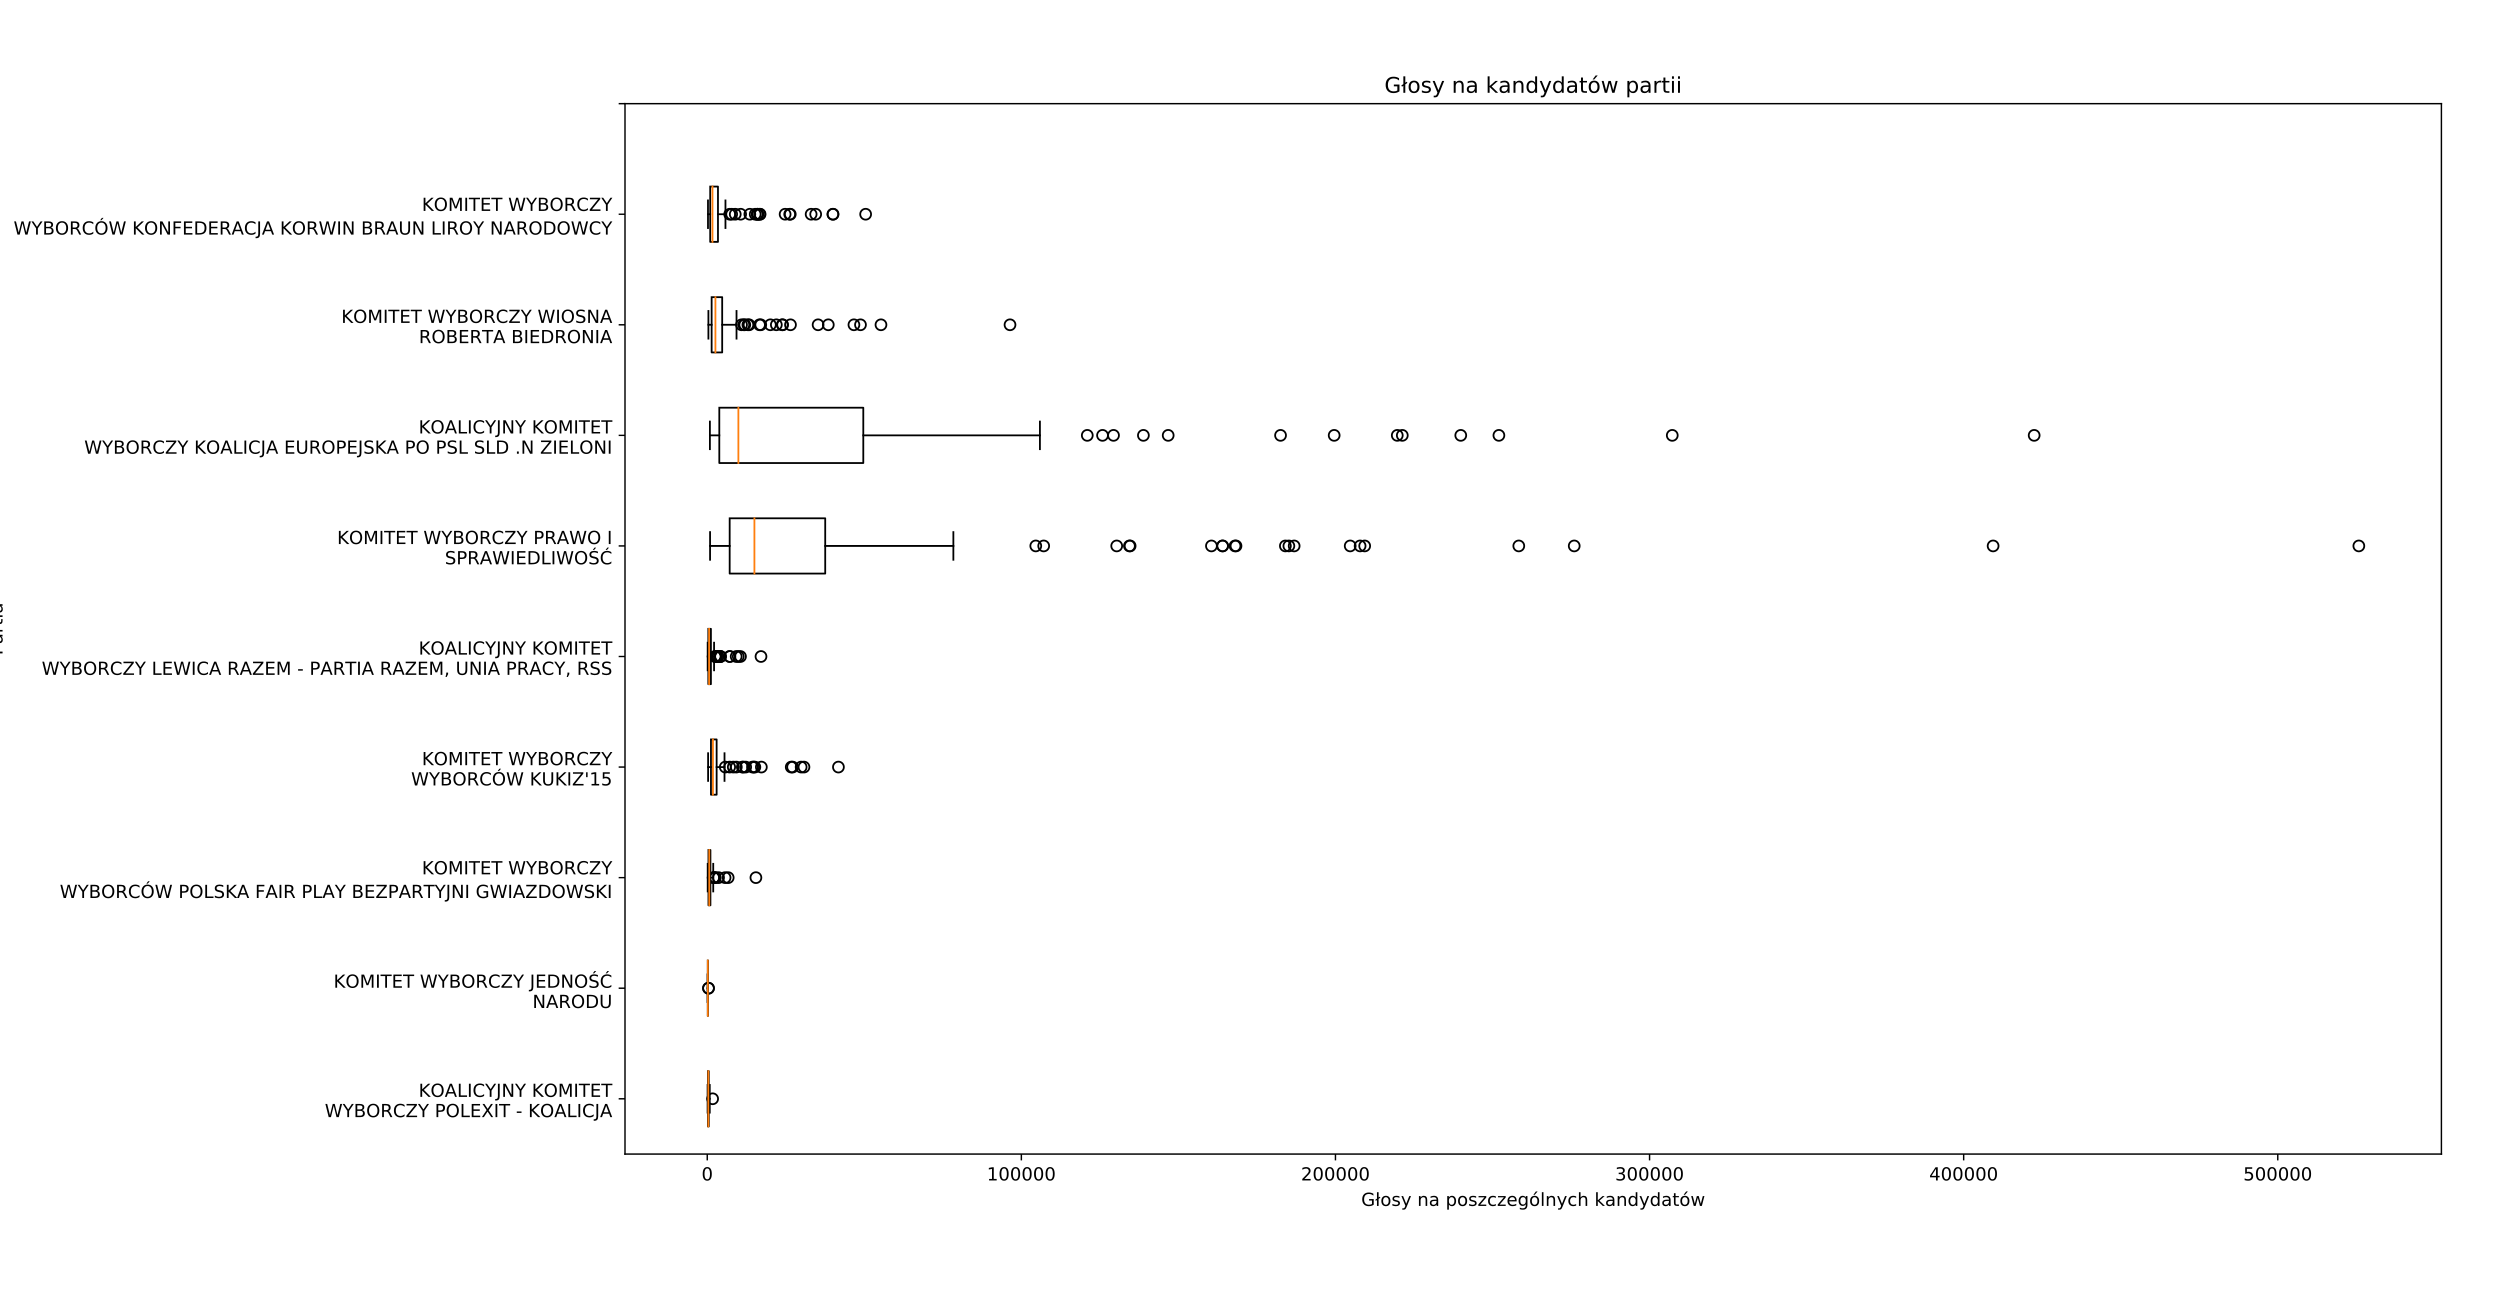 <?xml version="1.0" encoding="utf-8" standalone="no"?>
<!DOCTYPE svg PUBLIC "-//W3C//DTD SVG 1.1//EN"
  "http://www.w3.org/Graphics/SVG/1.1/DTD/svg11.dtd">
<!-- Created with matplotlib (https://matplotlib.org/) -->
<svg height="727.2pt" version="1.1" viewBox="0 0 1382.4 727.2" width="1382.4pt" xmlns="http://www.w3.org/2000/svg" xmlns:xlink="http://www.w3.org/1999/xlink">
 <defs>
  <style type="text/css">
*{stroke-linecap:butt;stroke-linejoin:round;white-space:pre;}
  </style>
 </defs>
 <g id="figure_1">
  <g id="patch_1">
   <path d="M 0 727.2 
L 1382.4 727.2 
L 1382.4 0 
L 0 0 
z
" style="fill:#ffffff;"/>
  </g>
  <g id="axes_1">
   <g id="patch_2">
    <path d="M 345.6 638.152 
L 1350 638.152 
L 1350 57.318 
L 345.6 57.318 
z
" style="fill:#ffffff;"/>
   </g>
   <g id="matplotlib.axis_1">
    <g id="xtick_1">
     <g id="line2d_1">
      <defs>
       <path d="M 0 0 
L 0 3.5 
" id="me8b1a5289a" style="stroke:#000000;stroke-width:0.8;"/>
      </defs>
      <g>
       <use style="stroke:#000000;stroke-width:0.8;" x="391.084" xlink:href="#me8b1a5289a" y="638.152"/>
      </g>
     </g>
     <g id="text_1">
      <!-- 0 -->
      <defs>
       <path d="M 31.781 66.406 
Q 24.172 66.406 20.328 58.906 
Q 16.5 51.422 16.5 36.375 
Q 16.5 21.391 20.328 13.891 
Q 24.172 6.391 31.781 6.391 
Q 39.453 6.391 43.281 13.891 
Q 47.125 21.391 47.125 36.375 
Q 47.125 51.422 43.281 58.906 
Q 39.453 66.406 31.781 66.406 
z
M 31.781 74.219 
Q 44.047 74.219 50.516 64.516 
Q 56.984 54.828 56.984 36.375 
Q 56.984 17.969 50.516 8.266 
Q 44.047 -1.422 31.781 -1.422 
Q 19.531 -1.422 13.062 8.266 
Q 6.594 17.969 6.594 36.375 
Q 6.594 54.828 13.062 64.516 
Q 19.531 74.219 31.781 74.219 
z
" id="DejaVuSans-48"/>
      </defs>
      <g transform="translate(387.903 652.75)scale(0.1 -0.1)">
       <use xlink:href="#DejaVuSans-48"/>
      </g>
     </g>
    </g>
    <g id="xtick_2">
     <g id="line2d_2">
      <g>
       <use style="stroke:#000000;stroke-width:0.8;" x="564.771" xlink:href="#me8b1a5289a" y="638.152"/>
      </g>
     </g>
     <g id="text_2">
      <!-- 100000 -->
      <defs>
       <path d="M 12.406 8.297 
L 28.516 8.297 
L 28.516 63.922 
L 10.984 60.406 
L 10.984 69.391 
L 28.422 72.906 
L 38.281 72.906 
L 38.281 8.297 
L 54.391 8.297 
L 54.391 0 
L 12.406 0 
z
" id="DejaVuSans-49"/>
      </defs>
      <g transform="translate(545.683 652.75)scale(0.1 -0.1)">
       <use xlink:href="#DejaVuSans-49"/>
       <use x="63.623" xlink:href="#DejaVuSans-48"/>
       <use x="127.246" xlink:href="#DejaVuSans-48"/>
       <use x="190.869" xlink:href="#DejaVuSans-48"/>
       <use x="254.492" xlink:href="#DejaVuSans-48"/>
       <use x="318.115" xlink:href="#DejaVuSans-48"/>
      </g>
     </g>
    </g>
    <g id="xtick_3">
     <g id="line2d_3">
      <g>
       <use style="stroke:#000000;stroke-width:0.8;" x="738.457" xlink:href="#me8b1a5289a" y="638.152"/>
      </g>
     </g>
     <g id="text_3">
      <!-- 200000 -->
      <defs>
       <path d="M 19.188 8.297 
L 53.609 8.297 
L 53.609 0 
L 7.328 0 
L 7.328 8.297 
Q 12.938 14.109 22.625 23.891 
Q 32.328 33.688 34.812 36.531 
Q 39.547 41.844 41.422 45.531 
Q 43.312 49.219 43.312 52.781 
Q 43.312 58.594 39.234 62.25 
Q 35.156 65.922 28.609 65.922 
Q 23.969 65.922 18.812 64.312 
Q 13.672 62.703 7.812 59.422 
L 7.812 69.391 
Q 13.766 71.781 18.938 73 
Q 24.125 74.219 28.422 74.219 
Q 39.75 74.219 46.484 68.547 
Q 53.219 62.891 53.219 53.422 
Q 53.219 48.922 51.531 44.891 
Q 49.859 40.875 45.406 35.406 
Q 44.188 33.984 37.641 27.219 
Q 31.109 20.453 19.188 8.297 
z
" id="DejaVuSans-50"/>
      </defs>
      <g transform="translate(719.369 652.75)scale(0.1 -0.1)">
       <use xlink:href="#DejaVuSans-50"/>
       <use x="63.623" xlink:href="#DejaVuSans-48"/>
       <use x="127.246" xlink:href="#DejaVuSans-48"/>
       <use x="190.869" xlink:href="#DejaVuSans-48"/>
       <use x="254.492" xlink:href="#DejaVuSans-48"/>
       <use x="318.115" xlink:href="#DejaVuSans-48"/>
      </g>
     </g>
    </g>
    <g id="xtick_4">
     <g id="line2d_4">
      <g>
       <use style="stroke:#000000;stroke-width:0.8;" x="912.143" xlink:href="#me8b1a5289a" y="638.152"/>
      </g>
     </g>
     <g id="text_4">
      <!-- 300000 -->
      <defs>
       <path d="M 40.578 39.312 
Q 47.656 37.797 51.625 33 
Q 55.609 28.219 55.609 21.188 
Q 55.609 10.406 48.188 4.484 
Q 40.766 -1.422 27.094 -1.422 
Q 22.516 -1.422 17.656 -0.516 
Q 12.797 0.391 7.625 2.203 
L 7.625 11.719 
Q 11.719 9.328 16.594 8.109 
Q 21.484 6.891 26.812 6.891 
Q 36.078 6.891 40.938 10.547 
Q 45.797 14.203 45.797 21.188 
Q 45.797 27.641 41.281 31.266 
Q 36.766 34.906 28.719 34.906 
L 20.219 34.906 
L 20.219 43.016 
L 29.109 43.016 
Q 36.375 43.016 40.234 45.922 
Q 44.094 48.828 44.094 54.297 
Q 44.094 59.906 40.109 62.906 
Q 36.141 65.922 28.719 65.922 
Q 24.656 65.922 20.016 65.031 
Q 15.375 64.156 9.812 62.312 
L 9.812 71.094 
Q 15.438 72.656 20.344 73.438 
Q 25.25 74.219 29.594 74.219 
Q 40.828 74.219 47.359 69.109 
Q 53.906 64.016 53.906 55.328 
Q 53.906 49.266 50.438 45.094 
Q 46.969 40.922 40.578 39.312 
z
" id="DejaVuSans-51"/>
      </defs>
      <g transform="translate(893.055 652.75)scale(0.1 -0.1)">
       <use xlink:href="#DejaVuSans-51"/>
       <use x="63.623" xlink:href="#DejaVuSans-48"/>
       <use x="127.246" xlink:href="#DejaVuSans-48"/>
       <use x="190.869" xlink:href="#DejaVuSans-48"/>
       <use x="254.492" xlink:href="#DejaVuSans-48"/>
       <use x="318.115" xlink:href="#DejaVuSans-48"/>
      </g>
     </g>
    </g>
    <g id="xtick_5">
     <g id="line2d_5">
      <g>
       <use style="stroke:#000000;stroke-width:0.8;" x="1085.829" xlink:href="#me8b1a5289a" y="638.152"/>
      </g>
     </g>
     <g id="text_5">
      <!-- 400000 -->
      <defs>
       <path d="M 37.797 64.312 
L 12.891 25.391 
L 37.797 25.391 
z
M 35.203 72.906 
L 47.609 72.906 
L 47.609 25.391 
L 58.016 25.391 
L 58.016 17.188 
L 47.609 17.188 
L 47.609 0 
L 37.797 0 
L 37.797 17.188 
L 4.891 17.188 
L 4.891 26.703 
z
" id="DejaVuSans-52"/>
      </defs>
      <g transform="translate(1066.742 652.75)scale(0.1 -0.1)">
       <use xlink:href="#DejaVuSans-52"/>
       <use x="63.623" xlink:href="#DejaVuSans-48"/>
       <use x="127.246" xlink:href="#DejaVuSans-48"/>
       <use x="190.869" xlink:href="#DejaVuSans-48"/>
       <use x="254.492" xlink:href="#DejaVuSans-48"/>
       <use x="318.115" xlink:href="#DejaVuSans-48"/>
      </g>
     </g>
    </g>
    <g id="xtick_6">
     <g id="line2d_6">
      <g>
       <use style="stroke:#000000;stroke-width:0.8;" x="1259.515" xlink:href="#me8b1a5289a" y="638.152"/>
      </g>
     </g>
     <g id="text_6">
      <!-- 500000 -->
      <defs>
       <path d="M 10.797 72.906 
L 49.516 72.906 
L 49.516 64.594 
L 19.828 64.594 
L 19.828 46.734 
Q 21.969 47.469 24.109 47.828 
Q 26.266 48.188 28.422 48.188 
Q 40.625 48.188 47.75 41.5 
Q 54.891 34.812 54.891 23.391 
Q 54.891 11.625 47.562 5.094 
Q 40.234 -1.422 26.906 -1.422 
Q 22.312 -1.422 17.547 -0.641 
Q 12.797 0.141 7.719 1.703 
L 7.719 11.625 
Q 12.109 9.234 16.797 8.062 
Q 21.484 6.891 26.703 6.891 
Q 35.156 6.891 40.078 11.328 
Q 45.016 15.766 45.016 23.391 
Q 45.016 31 40.078 35.438 
Q 35.156 39.891 26.703 39.891 
Q 22.75 39.891 18.812 39.016 
Q 14.891 38.141 10.797 36.281 
z
" id="DejaVuSans-53"/>
      </defs>
      <g transform="translate(1240.428 652.75)scale(0.1 -0.1)">
       <use xlink:href="#DejaVuSans-53"/>
       <use x="63.623" xlink:href="#DejaVuSans-48"/>
       <use x="127.246" xlink:href="#DejaVuSans-48"/>
       <use x="190.869" xlink:href="#DejaVuSans-48"/>
       <use x="254.492" xlink:href="#DejaVuSans-48"/>
       <use x="318.115" xlink:href="#DejaVuSans-48"/>
      </g>
     </g>
    </g>
    <g id="text_7">
     <!-- Głosy na poszczególnych kandydatów -->
     <defs>
      <path d="M 59.516 10.406 
L 59.516 29.984 
L 43.406 29.984 
L 43.406 38.094 
L 69.281 38.094 
L 69.281 6.781 
Q 63.578 2.734 56.688 0.656 
Q 49.812 -1.422 42 -1.422 
Q 24.906 -1.422 15.25 8.562 
Q 5.609 18.562 5.609 36.375 
Q 5.609 54.25 15.25 64.234 
Q 24.906 74.219 42 74.219 
Q 49.125 74.219 55.547 72.453 
Q 61.969 70.703 67.391 67.281 
L 67.391 56.781 
Q 61.922 61.422 55.766 63.766 
Q 49.609 66.109 42.828 66.109 
Q 29.438 66.109 22.719 58.641 
Q 16.016 51.172 16.016 36.375 
Q 16.016 21.625 22.719 14.156 
Q 29.438 6.688 42.828 6.688 
Q 48.047 6.688 52.141 7.594 
Q 56.25 8.5 59.516 10.406 
z
" id="DejaVuSans-71"/>
      <path d="M 9.719 75.984 
L 18.703 75.984 
L 18.703 46.578 
L 24.812 50.984 
L 28.516 45.797 
L 18.703 38.922 
L 18.703 0 
L 9.719 0 
L 9.719 32.516 
L 3.719 28.219 
L 0.094 33.406 
L 9.719 40.281 
z
" id="DejaVuSans-322"/>
      <path d="M 30.609 48.391 
Q 23.391 48.391 19.188 42.75 
Q 14.984 37.109 14.984 27.297 
Q 14.984 17.484 19.156 11.844 
Q 23.344 6.203 30.609 6.203 
Q 37.797 6.203 41.984 11.859 
Q 46.188 17.531 46.188 27.297 
Q 46.188 37.016 41.984 42.703 
Q 37.797 48.391 30.609 48.391 
z
M 30.609 56 
Q 42.328 56 49.016 48.375 
Q 55.719 40.766 55.719 27.297 
Q 55.719 13.875 49.016 6.219 
Q 42.328 -1.422 30.609 -1.422 
Q 18.844 -1.422 12.172 6.219 
Q 5.516 13.875 5.516 27.297 
Q 5.516 40.766 12.172 48.375 
Q 18.844 56 30.609 56 
z
" id="DejaVuSans-111"/>
      <path d="M 44.281 53.078 
L 44.281 44.578 
Q 40.484 46.531 36.375 47.5 
Q 32.281 48.484 27.875 48.484 
Q 21.188 48.484 17.844 46.438 
Q 14.5 44.391 14.5 40.281 
Q 14.5 37.156 16.891 35.375 
Q 19.281 33.594 26.516 31.984 
L 29.594 31.297 
Q 39.156 29.25 43.188 25.516 
Q 47.219 21.781 47.219 15.094 
Q 47.219 7.469 41.188 3.016 
Q 35.156 -1.422 24.609 -1.422 
Q 20.219 -1.422 15.453 -0.562 
Q 10.688 0.297 5.422 2 
L 5.422 11.281 
Q 10.406 8.688 15.234 7.391 
Q 20.062 6.109 24.812 6.109 
Q 31.156 6.109 34.562 8.281 
Q 37.984 10.453 37.984 14.406 
Q 37.984 18.062 35.516 20.016 
Q 33.062 21.969 24.703 23.781 
L 21.578 24.516 
Q 13.234 26.266 9.516 29.906 
Q 5.812 33.547 5.812 39.891 
Q 5.812 47.609 11.281 51.797 
Q 16.75 56 26.812 56 
Q 31.781 56 36.172 55.266 
Q 40.578 54.547 44.281 53.078 
z
" id="DejaVuSans-115"/>
      <path d="M 32.172 -5.078 
Q 28.375 -14.844 24.75 -17.812 
Q 21.141 -20.797 15.094 -20.797 
L 7.906 -20.797 
L 7.906 -13.281 
L 13.188 -13.281 
Q 16.891 -13.281 18.938 -11.516 
Q 21 -9.766 23.484 -3.219 
L 25.094 0.875 
L 2.984 54.688 
L 12.5 54.688 
L 29.594 11.922 
L 46.688 54.688 
L 56.203 54.688 
z
" id="DejaVuSans-121"/>
      <path id="DejaVuSans-32"/>
      <path d="M 54.891 33.016 
L 54.891 0 
L 45.906 0 
L 45.906 32.719 
Q 45.906 40.484 42.875 44.328 
Q 39.844 48.188 33.797 48.188 
Q 26.516 48.188 22.312 43.547 
Q 18.109 38.922 18.109 30.906 
L 18.109 0 
L 9.078 0 
L 9.078 54.688 
L 18.109 54.688 
L 18.109 46.188 
Q 21.344 51.125 25.703 53.562 
Q 30.078 56 35.797 56 
Q 45.219 56 50.047 50.172 
Q 54.891 44.344 54.891 33.016 
z
" id="DejaVuSans-110"/>
      <path d="M 34.281 27.484 
Q 23.391 27.484 19.188 25 
Q 14.984 22.516 14.984 16.5 
Q 14.984 11.719 18.141 8.906 
Q 21.297 6.109 26.703 6.109 
Q 34.188 6.109 38.703 11.406 
Q 43.219 16.703 43.219 25.484 
L 43.219 27.484 
z
M 52.203 31.203 
L 52.203 0 
L 43.219 0 
L 43.219 8.297 
Q 40.141 3.328 35.547 0.953 
Q 30.953 -1.422 24.312 -1.422 
Q 15.922 -1.422 10.953 3.297 
Q 6 8.016 6 15.922 
Q 6 25.141 12.172 29.828 
Q 18.359 34.516 30.609 34.516 
L 43.219 34.516 
L 43.219 35.406 
Q 43.219 41.609 39.141 45 
Q 35.062 48.391 27.688 48.391 
Q 23 48.391 18.547 47.266 
Q 14.109 46.141 10.016 43.891 
L 10.016 52.203 
Q 14.938 54.109 19.578 55.047 
Q 24.219 56 28.609 56 
Q 40.484 56 46.344 49.844 
Q 52.203 43.703 52.203 31.203 
z
" id="DejaVuSans-97"/>
      <path d="M 18.109 8.203 
L 18.109 -20.797 
L 9.078 -20.797 
L 9.078 54.688 
L 18.109 54.688 
L 18.109 46.391 
Q 20.953 51.266 25.266 53.625 
Q 29.594 56 35.594 56 
Q 45.562 56 51.781 48.094 
Q 58.016 40.188 58.016 27.297 
Q 58.016 14.406 51.781 6.484 
Q 45.562 -1.422 35.594 -1.422 
Q 29.594 -1.422 25.266 0.953 
Q 20.953 3.328 18.109 8.203 
z
M 48.688 27.297 
Q 48.688 37.203 44.609 42.844 
Q 40.531 48.484 33.406 48.484 
Q 26.266 48.484 22.188 42.844 
Q 18.109 37.203 18.109 27.297 
Q 18.109 17.391 22.188 11.75 
Q 26.266 6.109 33.406 6.109 
Q 40.531 6.109 44.609 11.75 
Q 48.688 17.391 48.688 27.297 
z
" id="DejaVuSans-112"/>
      <path d="M 5.516 54.688 
L 48.188 54.688 
L 48.188 46.484 
L 14.406 7.172 
L 48.188 7.172 
L 48.188 0 
L 4.297 0 
L 4.297 8.203 
L 38.094 47.516 
L 5.516 47.516 
z
" id="DejaVuSans-122"/>
      <path d="M 48.781 52.594 
L 48.781 44.188 
Q 44.969 46.297 41.141 47.344 
Q 37.312 48.391 33.406 48.391 
Q 24.656 48.391 19.812 42.844 
Q 14.984 37.312 14.984 27.297 
Q 14.984 17.281 19.812 11.734 
Q 24.656 6.203 33.406 6.203 
Q 37.312 6.203 41.141 7.25 
Q 44.969 8.297 48.781 10.406 
L 48.781 2.094 
Q 45.016 0.344 40.984 -0.531 
Q 36.969 -1.422 32.422 -1.422 
Q 20.062 -1.422 12.781 6.344 
Q 5.516 14.109 5.516 27.297 
Q 5.516 40.672 12.859 48.328 
Q 20.219 56 33.016 56 
Q 37.156 56 41.109 55.141 
Q 45.062 54.297 48.781 52.594 
z
" id="DejaVuSans-99"/>
      <path d="M 56.203 29.594 
L 56.203 25.203 
L 14.891 25.203 
Q 15.484 15.922 20.484 11.062 
Q 25.484 6.203 34.422 6.203 
Q 39.594 6.203 44.453 7.469 
Q 49.312 8.734 54.109 11.281 
L 54.109 2.781 
Q 49.266 0.734 44.188 -0.344 
Q 39.109 -1.422 33.891 -1.422 
Q 20.797 -1.422 13.156 6.188 
Q 5.516 13.812 5.516 26.812 
Q 5.516 40.234 12.766 48.109 
Q 20.016 56 32.328 56 
Q 43.359 56 49.781 48.891 
Q 56.203 41.797 56.203 29.594 
z
M 47.219 32.234 
Q 47.125 39.594 43.094 43.984 
Q 39.062 48.391 32.422 48.391 
Q 24.906 48.391 20.391 44.141 
Q 15.875 39.891 15.188 32.172 
z
" id="DejaVuSans-101"/>
      <path d="M 45.406 27.984 
Q 45.406 37.75 41.375 43.109 
Q 37.359 48.484 30.078 48.484 
Q 22.859 48.484 18.828 43.109 
Q 14.797 37.75 14.797 27.984 
Q 14.797 18.266 18.828 12.891 
Q 22.859 7.516 30.078 7.516 
Q 37.359 7.516 41.375 12.891 
Q 45.406 18.266 45.406 27.984 
z
M 54.391 6.781 
Q 54.391 -7.172 48.188 -13.984 
Q 42 -20.797 29.203 -20.797 
Q 24.469 -20.797 20.266 -20.094 
Q 16.062 -19.391 12.109 -17.922 
L 12.109 -9.188 
Q 16.062 -11.328 19.922 -12.344 
Q 23.781 -13.375 27.781 -13.375 
Q 36.625 -13.375 41.016 -8.766 
Q 45.406 -4.156 45.406 5.172 
L 45.406 9.625 
Q 42.625 4.781 38.281 2.391 
Q 33.938 0 27.875 0 
Q 17.828 0 11.672 7.656 
Q 5.516 15.328 5.516 27.984 
Q 5.516 40.672 11.672 48.328 
Q 17.828 56 27.875 56 
Q 33.938 56 38.281 53.609 
Q 42.625 51.219 45.406 46.391 
L 45.406 54.688 
L 54.391 54.688 
z
" id="DejaVuSans-103"/>
      <path d="M 30.609 48.391 
Q 23.391 48.391 19.188 42.75 
Q 14.984 37.109 14.984 27.297 
Q 14.984 17.484 19.156 11.844 
Q 23.344 6.203 30.609 6.203 
Q 37.797 6.203 41.984 11.859 
Q 46.188 17.531 46.188 27.297 
Q 46.188 37.016 41.984 42.703 
Q 37.797 48.391 30.609 48.391 
z
M 30.609 56 
Q 42.328 56 49.016 48.375 
Q 55.719 40.766 55.719 27.297 
Q 55.719 13.875 49.016 6.219 
Q 42.328 -1.422 30.609 -1.422 
Q 18.844 -1.422 12.172 6.219 
Q 5.516 13.875 5.516 27.297 
Q 5.516 40.766 12.172 48.375 
Q 18.844 56 30.609 56 
z
M 37.406 79.984 
L 47.125 79.984 
L 31.219 61.625 
L 23.734 61.625 
z
" id="DejaVuSans-243"/>
      <path d="M 9.422 75.984 
L 18.406 75.984 
L 18.406 0 
L 9.422 0 
z
" id="DejaVuSans-108"/>
      <path d="M 54.891 33.016 
L 54.891 0 
L 45.906 0 
L 45.906 32.719 
Q 45.906 40.484 42.875 44.328 
Q 39.844 48.188 33.797 48.188 
Q 26.516 48.188 22.312 43.547 
Q 18.109 38.922 18.109 30.906 
L 18.109 0 
L 9.078 0 
L 9.078 75.984 
L 18.109 75.984 
L 18.109 46.188 
Q 21.344 51.125 25.703 53.562 
Q 30.078 56 35.797 56 
Q 45.219 56 50.047 50.172 
Q 54.891 44.344 54.891 33.016 
z
" id="DejaVuSans-104"/>
      <path d="M 9.078 75.984 
L 18.109 75.984 
L 18.109 31.109 
L 44.922 54.688 
L 56.391 54.688 
L 27.391 29.109 
L 57.625 0 
L 45.906 0 
L 18.109 26.703 
L 18.109 0 
L 9.078 0 
z
" id="DejaVuSans-107"/>
      <path d="M 45.406 46.391 
L 45.406 75.984 
L 54.391 75.984 
L 54.391 0 
L 45.406 0 
L 45.406 8.203 
Q 42.578 3.328 38.25 0.953 
Q 33.938 -1.422 27.875 -1.422 
Q 17.969 -1.422 11.734 6.484 
Q 5.516 14.406 5.516 27.297 
Q 5.516 40.188 11.734 48.094 
Q 17.969 56 27.875 56 
Q 33.938 56 38.25 53.625 
Q 42.578 51.266 45.406 46.391 
z
M 14.797 27.297 
Q 14.797 17.391 18.875 11.75 
Q 22.953 6.109 30.078 6.109 
Q 37.203 6.109 41.297 11.75 
Q 45.406 17.391 45.406 27.297 
Q 45.406 37.203 41.297 42.844 
Q 37.203 48.484 30.078 48.484 
Q 22.953 48.484 18.875 42.844 
Q 14.797 37.203 14.797 27.297 
z
" id="DejaVuSans-100"/>
      <path d="M 18.312 70.219 
L 18.312 54.688 
L 36.812 54.688 
L 36.812 47.703 
L 18.312 47.703 
L 18.312 18.016 
Q 18.312 11.328 20.141 9.422 
Q 21.969 7.516 27.594 7.516 
L 36.812 7.516 
L 36.812 0 
L 27.594 0 
Q 17.188 0 13.234 3.875 
Q 9.281 7.766 9.281 18.016 
L 9.281 47.703 
L 2.688 47.703 
L 2.688 54.688 
L 9.281 54.688 
L 9.281 70.219 
z
" id="DejaVuSans-116"/>
      <path d="M 4.203 54.688 
L 13.188 54.688 
L 24.422 12.016 
L 35.594 54.688 
L 46.188 54.688 
L 57.422 12.016 
L 68.609 54.688 
L 77.594 54.688 
L 63.281 0 
L 52.688 0 
L 40.922 44.828 
L 29.109 0 
L 18.5 0 
z
" id="DejaVuSans-119"/>
     </defs>
     <g transform="translate(752.692 666.828)scale(0.1 -0.1)">
      <use xlink:href="#DejaVuSans-71"/>
      <use x="77.49" xlink:href="#DejaVuSans-322"/>
      <use x="105.908" xlink:href="#DejaVuSans-111"/>
      <use x="167.09" xlink:href="#DejaVuSans-115"/>
      <use x="219.189" xlink:href="#DejaVuSans-121"/>
      <use x="278.369" xlink:href="#DejaVuSans-32"/>
      <use x="310.156" xlink:href="#DejaVuSans-110"/>
      <use x="373.535" xlink:href="#DejaVuSans-97"/>
      <use x="434.814" xlink:href="#DejaVuSans-32"/>
      <use x="466.602" xlink:href="#DejaVuSans-112"/>
      <use x="530.078" xlink:href="#DejaVuSans-111"/>
      <use x="591.26" xlink:href="#DejaVuSans-115"/>
      <use x="643.359" xlink:href="#DejaVuSans-122"/>
      <use x="695.85" xlink:href="#DejaVuSans-99"/>
      <use x="750.83" xlink:href="#DejaVuSans-122"/>
      <use x="803.32" xlink:href="#DejaVuSans-101"/>
      <use x="864.844" xlink:href="#DejaVuSans-103"/>
      <use x="928.32" xlink:href="#DejaVuSans-243"/>
      <use x="989.502" xlink:href="#DejaVuSans-108"/>
      <use x="1017.285" xlink:href="#DejaVuSans-110"/>
      <use x="1080.664" xlink:href="#DejaVuSans-121"/>
      <use x="1139.844" xlink:href="#DejaVuSans-99"/>
      <use x="1194.824" xlink:href="#DejaVuSans-104"/>
      <use x="1258.203" xlink:href="#DejaVuSans-32"/>
      <use x="1289.99" xlink:href="#DejaVuSans-107"/>
      <use x="1347.885" xlink:href="#DejaVuSans-97"/>
      <use x="1409.164" xlink:href="#DejaVuSans-110"/>
      <use x="1472.543" xlink:href="#DejaVuSans-100"/>
      <use x="1536.02" xlink:href="#DejaVuSans-121"/>
      <use x="1595.199" xlink:href="#DejaVuSans-100"/>
      <use x="1658.676" xlink:href="#DejaVuSans-97"/>
      <use x="1719.955" xlink:href="#DejaVuSans-116"/>
      <use x="1759.164" xlink:href="#DejaVuSans-243"/>
      <use x="1820.346" xlink:href="#DejaVuSans-119"/>
     </g>
    </g>
   </g>
   <g id="matplotlib.axis_2">
    <g id="ytick_1">
     <g id="line2d_7">
      <defs>
       <path d="M 0 0 
L -3.5 0 
" id="ma45523d873" style="stroke:#000000;stroke-width:0.8;"/>
      </defs>
      <g>
       <use style="stroke:#000000;stroke-width:0.8;" x="345.6" xlink:href="#ma45523d873" y="57.318"/>
      </g>
     </g>
    </g>
    <g id="ytick_2">
     <g id="line2d_8">
      <g>
       <use style="stroke:#000000;stroke-width:0.8;" x="345.6" xlink:href="#ma45523d873" y="118.458"/>
      </g>
     </g>
     <g id="text_8">
      <!-- KOMITET WYBORCZY -->
      <defs>
       <path d="M 9.812 72.906 
L 19.672 72.906 
L 19.672 42.094 
L 52.391 72.906 
L 65.094 72.906 
L 28.906 38.922 
L 67.672 0 
L 54.688 0 
L 19.672 35.109 
L 19.672 0 
L 9.812 0 
z
" id="DejaVuSans-75"/>
       <path d="M 39.406 66.219 
Q 28.656 66.219 22.328 58.203 
Q 16.016 50.203 16.016 36.375 
Q 16.016 22.609 22.328 14.594 
Q 28.656 6.594 39.406 6.594 
Q 50.141 6.594 56.422 14.594 
Q 62.703 22.609 62.703 36.375 
Q 62.703 50.203 56.422 58.203 
Q 50.141 66.219 39.406 66.219 
z
M 39.406 74.219 
Q 54.734 74.219 63.906 63.938 
Q 73.094 53.656 73.094 36.375 
Q 73.094 19.141 63.906 8.859 
Q 54.734 -1.422 39.406 -1.422 
Q 24.031 -1.422 14.812 8.828 
Q 5.609 19.094 5.609 36.375 
Q 5.609 53.656 14.812 63.938 
Q 24.031 74.219 39.406 74.219 
z
" id="DejaVuSans-79"/>
       <path d="M 9.812 72.906 
L 24.516 72.906 
L 43.109 23.297 
L 61.812 72.906 
L 76.516 72.906 
L 76.516 0 
L 66.891 0 
L 66.891 64.016 
L 48.094 14.016 
L 38.188 14.016 
L 19.391 64.016 
L 19.391 0 
L 9.812 0 
z
" id="DejaVuSans-77"/>
       <path d="M 9.812 72.906 
L 19.672 72.906 
L 19.672 0 
L 9.812 0 
z
" id="DejaVuSans-73"/>
       <path d="M -0.297 72.906 
L 61.375 72.906 
L 61.375 64.594 
L 35.5 64.594 
L 35.5 0 
L 25.594 0 
L 25.594 64.594 
L -0.297 64.594 
z
" id="DejaVuSans-84"/>
       <path d="M 9.812 72.906 
L 55.906 72.906 
L 55.906 64.594 
L 19.672 64.594 
L 19.672 43.016 
L 54.391 43.016 
L 54.391 34.719 
L 19.672 34.719 
L 19.672 8.297 
L 56.781 8.297 
L 56.781 0 
L 9.812 0 
z
" id="DejaVuSans-69"/>
       <path d="M 3.328 72.906 
L 13.281 72.906 
L 28.609 11.281 
L 43.891 72.906 
L 54.984 72.906 
L 70.312 11.281 
L 85.594 72.906 
L 95.609 72.906 
L 77.297 0 
L 64.891 0 
L 49.516 63.281 
L 33.984 0 
L 21.578 0 
z
" id="DejaVuSans-87"/>
       <path d="M -0.203 72.906 
L 10.406 72.906 
L 30.609 42.922 
L 50.688 72.906 
L 61.281 72.906 
L 35.5 34.719 
L 35.5 0 
L 25.594 0 
L 25.594 34.719 
z
" id="DejaVuSans-89"/>
       <path d="M 19.672 34.812 
L 19.672 8.109 
L 35.5 8.109 
Q 43.453 8.109 47.281 11.406 
Q 51.125 14.703 51.125 21.484 
Q 51.125 28.328 47.281 31.562 
Q 43.453 34.812 35.5 34.812 
z
M 19.672 64.797 
L 19.672 42.828 
L 34.281 42.828 
Q 41.5 42.828 45.031 45.531 
Q 48.578 48.25 48.578 53.812 
Q 48.578 59.328 45.031 62.062 
Q 41.5 64.797 34.281 64.797 
z
M 9.812 72.906 
L 35.016 72.906 
Q 46.297 72.906 52.391 68.219 
Q 58.5 63.531 58.5 54.891 
Q 58.5 48.188 55.375 44.234 
Q 52.25 40.281 46.188 39.312 
Q 53.469 37.75 57.5 32.781 
Q 61.531 27.828 61.531 20.406 
Q 61.531 10.641 54.891 5.312 
Q 48.25 0 35.984 0 
L 9.812 0 
z
" id="DejaVuSans-66"/>
       <path d="M 44.391 34.188 
Q 47.562 33.109 50.562 29.594 
Q 53.562 26.078 56.594 19.922 
L 66.609 0 
L 56 0 
L 46.688 18.703 
Q 43.062 26.031 39.672 28.422 
Q 36.281 30.812 30.422 30.812 
L 19.672 30.812 
L 19.672 0 
L 9.812 0 
L 9.812 72.906 
L 32.078 72.906 
Q 44.578 72.906 50.734 67.672 
Q 56.891 62.453 56.891 51.906 
Q 56.891 45.016 53.688 40.469 
Q 50.484 35.938 44.391 34.188 
z
M 19.672 64.797 
L 19.672 38.922 
L 32.078 38.922 
Q 39.203 38.922 42.844 42.219 
Q 46.484 45.516 46.484 51.906 
Q 46.484 58.297 42.844 61.547 
Q 39.203 64.797 32.078 64.797 
z
" id="DejaVuSans-82"/>
       <path d="M 64.406 67.281 
L 64.406 56.891 
Q 59.422 61.531 53.781 63.812 
Q 48.141 66.109 41.797 66.109 
Q 29.297 66.109 22.656 58.469 
Q 16.016 50.828 16.016 36.375 
Q 16.016 21.969 22.656 14.328 
Q 29.297 6.688 41.797 6.688 
Q 48.141 6.688 53.781 8.984 
Q 59.422 11.281 64.406 15.922 
L 64.406 5.609 
Q 59.234 2.094 53.438 0.328 
Q 47.656 -1.422 41.219 -1.422 
Q 24.656 -1.422 15.125 8.703 
Q 5.609 18.844 5.609 36.375 
Q 5.609 53.953 15.125 64.078 
Q 24.656 74.219 41.219 74.219 
Q 47.75 74.219 53.531 72.484 
Q 59.328 70.75 64.406 67.281 
z
" id="DejaVuSans-67"/>
       <path d="M 5.609 72.906 
L 62.891 72.906 
L 62.891 65.375 
L 16.797 8.297 
L 64.016 8.297 
L 64.016 0 
L 4.5 0 
L 4.5 7.516 
L 50.594 64.594 
L 5.609 64.594 
z
" id="DejaVuSans-90"/>
      </defs>
      <g transform="translate(233.28 116.631)scale(0.1 -0.1)">
       <use xlink:href="#DejaVuSans-75"/>
       <use x="65.498" xlink:href="#DejaVuSans-79"/>
       <use x="144.209" xlink:href="#DejaVuSans-77"/>
       <use x="230.488" xlink:href="#DejaVuSans-73"/>
       <use x="259.98" xlink:href="#DejaVuSans-84"/>
       <use x="321.064" xlink:href="#DejaVuSans-69"/>
       <use x="384.248" xlink:href="#DejaVuSans-84"/>
       <use x="445.332" xlink:href="#DejaVuSans-32"/>
       <use x="477.119" xlink:href="#DejaVuSans-87"/>
       <use x="575.996" xlink:href="#DejaVuSans-89"/>
       <use x="637.08" xlink:href="#DejaVuSans-66"/>
       <use x="705.668" xlink:href="#DejaVuSans-79"/>
       <use x="784.379" xlink:href="#DejaVuSans-82"/>
       <use x="853.783" xlink:href="#DejaVuSans-67"/>
       <use x="923.607" xlink:href="#DejaVuSans-90"/>
       <use x="992.113" xlink:href="#DejaVuSans-89"/>
      </g>
      <!-- WYBORCÓW KONFEDERACJA KORWIN BRAUN LIROY NARODOWCY -->
      <defs>
       <path d="M 39.406 66.219 
Q 28.656 66.219 22.328 58.203 
Q 16.016 50.203 16.016 36.375 
Q 16.016 22.609 22.328 14.594 
Q 28.656 6.594 39.406 6.594 
Q 50.141 6.594 56.422 14.594 
Q 62.703 22.609 62.703 36.375 
Q 62.703 50.203 56.422 58.203 
Q 50.141 66.219 39.406 66.219 
z
M 39.406 74.219 
Q 54.734 74.219 63.906 63.938 
Q 73.094 53.656 73.094 36.375 
Q 73.094 19.141 63.906 8.859 
Q 54.734 -1.422 39.406 -1.422 
Q 24.031 -1.422 14.812 8.828 
Q 5.609 19.094 5.609 36.375 
Q 5.609 53.656 14.812 63.938 
Q 24.031 74.219 39.406 74.219 
z
M 42.062 92.516 
L 51.094 92.516 
L 39.969 79.625 
L 32.484 79.625 
z
" id="DejaVuSans-211"/>
       <path d="M 9.812 72.906 
L 23.094 72.906 
L 55.422 11.922 
L 55.422 72.906 
L 64.984 72.906 
L 64.984 0 
L 51.703 0 
L 19.391 60.984 
L 19.391 0 
L 9.812 0 
z
" id="DejaVuSans-78"/>
       <path d="M 9.812 72.906 
L 51.703 72.906 
L 51.703 64.594 
L 19.672 64.594 
L 19.672 43.109 
L 48.578 43.109 
L 48.578 34.812 
L 19.672 34.812 
L 19.672 0 
L 9.812 0 
z
" id="DejaVuSans-70"/>
       <path d="M 19.672 64.797 
L 19.672 8.109 
L 31.594 8.109 
Q 46.688 8.109 53.688 14.938 
Q 60.688 21.781 60.688 36.531 
Q 60.688 51.172 53.688 57.984 
Q 46.688 64.797 31.594 64.797 
z
M 9.812 72.906 
L 30.078 72.906 
Q 51.266 72.906 61.172 64.094 
Q 71.094 55.281 71.094 36.531 
Q 71.094 17.672 61.125 8.828 
Q 51.172 0 30.078 0 
L 9.812 0 
z
" id="DejaVuSans-68"/>
       <path d="M 34.188 63.188 
L 20.797 26.906 
L 47.609 26.906 
z
M 28.609 72.906 
L 39.797 72.906 
L 67.578 0 
L 57.328 0 
L 50.688 18.703 
L 17.828 18.703 
L 11.188 0 
L 0.781 0 
z
" id="DejaVuSans-65"/>
       <path d="M 9.812 72.906 
L 19.672 72.906 
L 19.672 5.078 
Q 19.672 -8.109 14.672 -14.062 
Q 9.672 -20.016 -1.422 -20.016 
L -5.172 -20.016 
L -5.172 -11.719 
L -2.094 -11.719 
Q 4.438 -11.719 7.125 -8.047 
Q 9.812 -4.391 9.812 5.078 
z
" id="DejaVuSans-74"/>
       <path d="M 8.688 72.906 
L 18.609 72.906 
L 18.609 28.609 
Q 18.609 16.891 22.844 11.734 
Q 27.094 6.594 36.625 6.594 
Q 46.094 6.594 50.344 11.734 
Q 54.594 16.891 54.594 28.609 
L 54.594 72.906 
L 64.5 72.906 
L 64.5 27.391 
Q 64.5 13.141 57.438 5.859 
Q 50.391 -1.422 36.625 -1.422 
Q 22.797 -1.422 15.734 5.859 
Q 8.688 13.141 8.688 27.391 
z
" id="DejaVuSans-85"/>
       <path d="M 9.812 72.906 
L 19.672 72.906 
L 19.672 8.297 
L 55.172 8.297 
L 55.172 0 
L 9.812 0 
z
" id="DejaVuSans-76"/>
      </defs>
      <g transform="translate(7.495 129.718)scale(0.1 -0.1)">
       <use xlink:href="#DejaVuSans-87"/>
       <use x="98.877" xlink:href="#DejaVuSans-89"/>
       <use x="159.961" xlink:href="#DejaVuSans-66"/>
       <use x="228.549" xlink:href="#DejaVuSans-79"/>
       <use x="307.26" xlink:href="#DejaVuSans-82"/>
       <use x="376.664" xlink:href="#DejaVuSans-67"/>
       <use x="446.488" xlink:href="#DejaVuSans-211"/>
       <use x="525.199" xlink:href="#DejaVuSans-87"/>
       <use x="624.076" xlink:href="#DejaVuSans-32"/>
       <use x="655.863" xlink:href="#DejaVuSans-75"/>
       <use x="721.361" xlink:href="#DejaVuSans-79"/>
       <use x="800.072" xlink:href="#DejaVuSans-78"/>
       <use x="874.877" xlink:href="#DejaVuSans-70"/>
       <use x="932.396" xlink:href="#DejaVuSans-69"/>
       <use x="995.58" xlink:href="#DejaVuSans-68"/>
       <use x="1072.582" xlink:href="#DejaVuSans-69"/>
       <use x="1135.766" xlink:href="#DejaVuSans-82"/>
       <use x="1205.186" xlink:href="#DejaVuSans-65"/>
       <use x="1273.578" xlink:href="#DejaVuSans-67"/>
       <use x="1343.402" xlink:href="#DejaVuSans-74"/>
       <use x="1372.879" xlink:href="#DejaVuSans-65"/>
       <use x="1441.287" xlink:href="#DejaVuSans-32"/>
       <use x="1473.074" xlink:href="#DejaVuSans-75"/>
       <use x="1538.572" xlink:href="#DejaVuSans-79"/>
       <use x="1617.283" xlink:href="#DejaVuSans-82"/>
       <use x="1686.703" xlink:href="#DejaVuSans-87"/>
       <use x="1785.58" xlink:href="#DejaVuSans-73"/>
       <use x="1815.072" xlink:href="#DejaVuSans-78"/>
       <use x="1889.877" xlink:href="#DejaVuSans-32"/>
       <use x="1921.664" xlink:href="#DejaVuSans-66"/>
       <use x="1990.268" xlink:href="#DejaVuSans-82"/>
       <use x="2059.688" xlink:href="#DejaVuSans-65"/>
       <use x="2128.096" xlink:href="#DejaVuSans-85"/>
       <use x="2201.289" xlink:href="#DejaVuSans-78"/>
       <use x="2276.094" xlink:href="#DejaVuSans-32"/>
       <use x="2307.881" xlink:href="#DejaVuSans-76"/>
       <use x="2363.594" xlink:href="#DejaVuSans-73"/>
       <use x="2393.086" xlink:href="#DejaVuSans-82"/>
       <use x="2462.568" xlink:href="#DejaVuSans-79"/>
       <use x="2541.201" xlink:href="#DejaVuSans-89"/>
       <use x="2602.285" xlink:href="#DejaVuSans-32"/>
       <use x="2634.072" xlink:href="#DejaVuSans-78"/>
       <use x="2708.877" xlink:href="#DejaVuSans-65"/>
       <use x="2777.285" xlink:href="#DejaVuSans-82"/>
       <use x="2846.768" xlink:href="#DejaVuSans-79"/>
       <use x="2925.479" xlink:href="#DejaVuSans-68"/>
       <use x="3002.48" xlink:href="#DejaVuSans-79"/>
       <use x="3081.191" xlink:href="#DejaVuSans-87"/>
       <use x="3180.068" xlink:href="#DejaVuSans-67"/>
       <use x="3249.877" xlink:href="#DejaVuSans-89"/>
      </g>
     </g>
    </g>
    <g id="ytick_3">
     <g id="line2d_9">
      <g>
       <use style="stroke:#000000;stroke-width:0.8;" x="345.6" xlink:href="#ma45523d873" y="179.598"/>
      </g>
     </g>
     <g id="text_9">
      <!-- KOMITET WYBORCZY WIOSNA -->
      <defs>
       <path d="M 53.516 70.516 
L 53.516 60.891 
Q 47.906 63.578 42.922 64.891 
Q 37.938 66.219 33.297 66.219 
Q 25.25 66.219 20.875 63.094 
Q 16.5 59.969 16.5 54.203 
Q 16.5 49.359 19.406 46.891 
Q 22.312 44.438 30.422 42.922 
L 36.375 41.703 
Q 47.406 39.594 52.656 34.297 
Q 57.906 29 57.906 20.125 
Q 57.906 9.516 50.797 4.047 
Q 43.703 -1.422 29.984 -1.422 
Q 24.812 -1.422 18.969 -0.25 
Q 13.141 0.922 6.891 3.219 
L 6.891 13.375 
Q 12.891 10.016 18.656 8.297 
Q 24.422 6.594 29.984 6.594 
Q 38.422 6.594 43.016 9.906 
Q 47.609 13.234 47.609 19.391 
Q 47.609 24.75 44.312 27.781 
Q 41.016 30.812 33.5 32.328 
L 27.484 33.5 
Q 16.453 35.688 11.516 40.375 
Q 6.594 45.062 6.594 53.422 
Q 6.594 63.094 13.406 68.656 
Q 20.219 74.219 32.172 74.219 
Q 37.312 74.219 42.625 73.281 
Q 47.953 72.359 53.516 70.516 
z
" id="DejaVuSans-83"/>
      </defs>
      <g transform="translate(188.722 178.559)scale(0.1 -0.1)">
       <use xlink:href="#DejaVuSans-75"/>
       <use x="65.498" xlink:href="#DejaVuSans-79"/>
       <use x="144.209" xlink:href="#DejaVuSans-77"/>
       <use x="230.488" xlink:href="#DejaVuSans-73"/>
       <use x="259.98" xlink:href="#DejaVuSans-84"/>
       <use x="321.064" xlink:href="#DejaVuSans-69"/>
       <use x="384.248" xlink:href="#DejaVuSans-84"/>
       <use x="445.332" xlink:href="#DejaVuSans-32"/>
       <use x="477.119" xlink:href="#DejaVuSans-87"/>
       <use x="575.996" xlink:href="#DejaVuSans-89"/>
       <use x="637.08" xlink:href="#DejaVuSans-66"/>
       <use x="705.668" xlink:href="#DejaVuSans-79"/>
       <use x="784.379" xlink:href="#DejaVuSans-82"/>
       <use x="853.783" xlink:href="#DejaVuSans-67"/>
       <use x="923.607" xlink:href="#DejaVuSans-90"/>
       <use x="992.113" xlink:href="#DejaVuSans-89"/>
       <use x="1053.197" xlink:href="#DejaVuSans-32"/>
       <use x="1084.984" xlink:href="#DejaVuSans-87"/>
       <use x="1183.861" xlink:href="#DejaVuSans-73"/>
       <use x="1213.354" xlink:href="#DejaVuSans-79"/>
       <use x="1292.064" xlink:href="#DejaVuSans-83"/>
       <use x="1355.541" xlink:href="#DejaVuSans-78"/>
       <use x="1430.346" xlink:href="#DejaVuSans-65"/>
      </g>
      <!-- ROBERTA BIEDRONIA -->
      <g transform="translate(231.625 189.756)scale(0.1 -0.1)">
       <use xlink:href="#DejaVuSans-82"/>
       <use x="69.482" xlink:href="#DejaVuSans-79"/>
       <use x="148.193" xlink:href="#DejaVuSans-66"/>
       <use x="216.797" xlink:href="#DejaVuSans-69"/>
       <use x="279.98" xlink:href="#DejaVuSans-82"/>
       <use x="349.354" xlink:href="#DejaVuSans-84"/>
       <use x="410.328" xlink:href="#DejaVuSans-65"/>
       <use x="478.736" xlink:href="#DejaVuSans-32"/>
       <use x="510.523" xlink:href="#DejaVuSans-66"/>
       <use x="579.127" xlink:href="#DejaVuSans-73"/>
       <use x="608.619" xlink:href="#DejaVuSans-69"/>
       <use x="671.803" xlink:href="#DejaVuSans-68"/>
       <use x="748.805" xlink:href="#DejaVuSans-82"/>
       <use x="818.287" xlink:href="#DejaVuSans-79"/>
       <use x="896.998" xlink:href="#DejaVuSans-78"/>
       <use x="971.803" xlink:href="#DejaVuSans-73"/>
       <use x="1001.295" xlink:href="#DejaVuSans-65"/>
      </g>
     </g>
    </g>
    <g id="ytick_4">
     <g id="line2d_10">
      <g>
       <use style="stroke:#000000;stroke-width:0.8;" x="345.6" xlink:href="#ma45523d873" y="240.739"/>
      </g>
     </g>
     <g id="text_10">
      <!-- KOALICYJNY KOMITET -->
      <g transform="translate(231.477 239.699)scale(0.1 -0.1)">
       <use xlink:href="#DejaVuSans-75"/>
       <use x="65.498" xlink:href="#DejaVuSans-79"/>
       <use x="144.193" xlink:href="#DejaVuSans-65"/>
       <use x="212.602" xlink:href="#DejaVuSans-76"/>
       <use x="268.314" xlink:href="#DejaVuSans-73"/>
       <use x="297.807" xlink:href="#DejaVuSans-67"/>
       <use x="367.615" xlink:href="#DejaVuSans-89"/>
       <use x="428.699" xlink:href="#DejaVuSans-74"/>
       <use x="458.191" xlink:href="#DejaVuSans-78"/>
       <use x="532.996" xlink:href="#DejaVuSans-89"/>
       <use x="594.08" xlink:href="#DejaVuSans-32"/>
       <use x="625.867" xlink:href="#DejaVuSans-75"/>
       <use x="691.365" xlink:href="#DejaVuSans-79"/>
       <use x="770.076" xlink:href="#DejaVuSans-77"/>
       <use x="856.355" xlink:href="#DejaVuSans-73"/>
       <use x="885.848" xlink:href="#DejaVuSans-84"/>
       <use x="946.932" xlink:href="#DejaVuSans-69"/>
       <use x="1010.115" xlink:href="#DejaVuSans-84"/>
      </g>
      <!-- WYBORCZY KOALICJA EUROPEJSKA PO PSL SLD .N ZIELONI -->
      <defs>
       <path d="M 19.672 64.797 
L 19.672 37.406 
L 32.078 37.406 
Q 38.969 37.406 42.719 40.969 
Q 46.484 44.531 46.484 51.125 
Q 46.484 57.672 42.719 61.234 
Q 38.969 64.797 32.078 64.797 
z
M 9.812 72.906 
L 32.078 72.906 
Q 44.344 72.906 50.609 67.359 
Q 56.891 61.812 56.891 51.125 
Q 56.891 40.328 50.609 34.812 
Q 44.344 29.297 32.078 29.297 
L 19.672 29.297 
L 19.672 0 
L 9.812 0 
z
" id="DejaVuSans-80"/>
       <path d="M 10.688 12.406 
L 21 12.406 
L 21 0 
L 10.688 0 
z
" id="DejaVuSans-46"/>
      </defs>
      <g transform="translate(46.569 250.897)scale(0.1 -0.1)">
       <use xlink:href="#DejaVuSans-87"/>
       <use x="98.877" xlink:href="#DejaVuSans-89"/>
       <use x="159.961" xlink:href="#DejaVuSans-66"/>
       <use x="228.549" xlink:href="#DejaVuSans-79"/>
       <use x="307.26" xlink:href="#DejaVuSans-82"/>
       <use x="376.664" xlink:href="#DejaVuSans-67"/>
       <use x="446.488" xlink:href="#DejaVuSans-90"/>
       <use x="514.994" xlink:href="#DejaVuSans-89"/>
       <use x="576.078" xlink:href="#DejaVuSans-32"/>
       <use x="607.865" xlink:href="#DejaVuSans-75"/>
       <use x="673.363" xlink:href="#DejaVuSans-79"/>
       <use x="752.059" xlink:href="#DejaVuSans-65"/>
       <use x="820.467" xlink:href="#DejaVuSans-76"/>
       <use x="876.18" xlink:href="#DejaVuSans-73"/>
       <use x="905.672" xlink:href="#DejaVuSans-67"/>
       <use x="975.496" xlink:href="#DejaVuSans-74"/>
       <use x="1004.973" xlink:href="#DejaVuSans-65"/>
       <use x="1073.381" xlink:href="#DejaVuSans-32"/>
       <use x="1105.168" xlink:href="#DejaVuSans-69"/>
       <use x="1168.352" xlink:href="#DejaVuSans-85"/>
       <use x="1241.545" xlink:href="#DejaVuSans-82"/>
       <use x="1311.027" xlink:href="#DejaVuSans-79"/>
       <use x="1389.738" xlink:href="#DejaVuSans-80"/>
       <use x="1450.041" xlink:href="#DejaVuSans-69"/>
       <use x="1513.225" xlink:href="#DejaVuSans-74"/>
       <use x="1542.717" xlink:href="#DejaVuSans-83"/>
       <use x="1606.193" xlink:href="#DejaVuSans-75"/>
       <use x="1671.754" xlink:href="#DejaVuSans-65"/>
       <use x="1740.162" xlink:href="#DejaVuSans-32"/>
       <use x="1771.949" xlink:href="#DejaVuSans-80"/>
       <use x="1832.252" xlink:href="#DejaVuSans-79"/>
       <use x="1910.963" xlink:href="#DejaVuSans-32"/>
       <use x="1942.75" xlink:href="#DejaVuSans-80"/>
       <use x="2003.053" xlink:href="#DejaVuSans-83"/>
       <use x="2066.529" xlink:href="#DejaVuSans-76"/>
       <use x="2122.242" xlink:href="#DejaVuSans-32"/>
       <use x="2154.029" xlink:href="#DejaVuSans-83"/>
       <use x="2217.506" xlink:href="#DejaVuSans-76"/>
       <use x="2273.219" xlink:href="#DejaVuSans-68"/>
       <use x="2350.221" xlink:href="#DejaVuSans-32"/>
       <use x="2382.008" xlink:href="#DejaVuSans-46"/>
       <use x="2413.795" xlink:href="#DejaVuSans-78"/>
       <use x="2488.6" xlink:href="#DejaVuSans-32"/>
       <use x="2520.387" xlink:href="#DejaVuSans-90"/>
       <use x="2588.893" xlink:href="#DejaVuSans-73"/>
       <use x="2618.385" xlink:href="#DejaVuSans-69"/>
       <use x="2681.568" xlink:href="#DejaVuSans-76"/>
       <use x="2737.234" xlink:href="#DejaVuSans-79"/>
       <use x="2815.945" xlink:href="#DejaVuSans-78"/>
       <use x="2890.75" xlink:href="#DejaVuSans-73"/>
      </g>
     </g>
    </g>
    <g id="ytick_5">
     <g id="line2d_11">
      <g>
       <use style="stroke:#000000;stroke-width:0.8;" x="345.6" xlink:href="#ma45523d873" y="301.879"/>
      </g>
     </g>
     <g id="text_11">
      <!-- KOMITET WYBORCZY PRAWO I -->
      <g transform="translate(186.409 300.839)scale(0.1 -0.1)">
       <use xlink:href="#DejaVuSans-75"/>
       <use x="65.498" xlink:href="#DejaVuSans-79"/>
       <use x="144.209" xlink:href="#DejaVuSans-77"/>
       <use x="230.488" xlink:href="#DejaVuSans-73"/>
       <use x="259.98" xlink:href="#DejaVuSans-84"/>
       <use x="321.064" xlink:href="#DejaVuSans-69"/>
       <use x="384.248" xlink:href="#DejaVuSans-84"/>
       <use x="445.332" xlink:href="#DejaVuSans-32"/>
       <use x="477.119" xlink:href="#DejaVuSans-87"/>
       <use x="575.996" xlink:href="#DejaVuSans-89"/>
       <use x="637.08" xlink:href="#DejaVuSans-66"/>
       <use x="705.668" xlink:href="#DejaVuSans-79"/>
       <use x="784.379" xlink:href="#DejaVuSans-82"/>
       <use x="853.783" xlink:href="#DejaVuSans-67"/>
       <use x="923.607" xlink:href="#DejaVuSans-90"/>
       <use x="992.113" xlink:href="#DejaVuSans-89"/>
       <use x="1053.197" xlink:href="#DejaVuSans-32"/>
       <use x="1084.984" xlink:href="#DejaVuSans-80"/>
       <use x="1145.287" xlink:href="#DejaVuSans-82"/>
       <use x="1214.707" xlink:href="#DejaVuSans-65"/>
       <use x="1283.037" xlink:href="#DejaVuSans-87"/>
       <use x="1381.914" xlink:href="#DejaVuSans-79"/>
       <use x="1460.625" xlink:href="#DejaVuSans-32"/>
       <use x="1492.412" xlink:href="#DejaVuSans-73"/>
      </g>
      <!-- SPRAWIEDLIWOŚĆ -->
      <defs>
       <path d="M 34.938 92.516 
L 43.969 92.516 
L 32.844 79.625 
L 25.359 79.625 
z
M 53.516 70.516 
L 53.516 60.891 
Q 47.906 63.578 42.922 64.891 
Q 37.938 66.219 33.297 66.219 
Q 25.25 66.219 20.875 63.094 
Q 16.5 59.969 16.5 54.203 
Q 16.5 49.359 19.406 46.891 
Q 22.312 44.438 30.422 42.922 
L 36.375 41.703 
Q 47.406 39.594 52.656 34.297 
Q 57.906 29 57.906 20.125 
Q 57.906 9.516 50.797 4.047 
Q 43.703 -1.422 29.984 -1.422 
Q 24.812 -1.422 18.969 -0.25 
Q 13.141 0.922 6.891 3.219 
L 6.891 13.375 
Q 12.891 10.016 18.656 8.297 
Q 24.422 6.594 29.984 6.594 
Q 38.422 6.594 43.016 9.906 
Q 47.609 13.234 47.609 19.391 
Q 47.609 24.75 44.312 27.781 
Q 41.016 30.812 33.5 32.328 
L 27.484 33.5 
Q 16.453 35.688 11.516 40.375 
Q 6.594 45.062 6.594 53.422 
Q 6.594 63.094 13.406 68.656 
Q 20.219 74.219 32.172 74.219 
Q 37.312 74.219 42.625 73.281 
Q 47.953 72.359 53.516 70.516 
z
" id="DejaVuSans-346"/>
       <path d="M 64.406 67.281 
L 64.406 56.891 
Q 59.422 61.531 53.781 63.812 
Q 48.141 66.109 41.797 66.109 
Q 29.297 66.109 22.656 58.469 
Q 16.016 50.828 16.016 36.375 
Q 16.016 21.969 22.656 14.328 
Q 29.297 6.688 41.797 6.688 
Q 48.141 6.688 53.781 8.984 
Q 59.422 11.281 64.406 15.922 
L 64.406 5.609 
Q 59.234 2.094 53.438 0.328 
Q 47.656 -1.422 41.219 -1.422 
Q 24.656 -1.422 15.125 8.703 
Q 5.609 18.844 5.609 36.375 
Q 5.609 53.953 15.125 64.078 
Q 24.656 74.219 41.219 74.219 
Q 47.75 74.219 53.531 72.484 
Q 59.328 70.75 64.406 67.281 
z
M 42.438 92.516 
L 51.469 92.516 
L 40.344 79.625 
L 32.859 79.625 
z
" id="DejaVuSans-262"/>
      </defs>
      <g transform="translate(245.978 312.037)scale(0.1 -0.1)">
       <use xlink:href="#DejaVuSans-83"/>
       <use x="63.477" xlink:href="#DejaVuSans-80"/>
       <use x="123.779" xlink:href="#DejaVuSans-82"/>
       <use x="193.199" xlink:href="#DejaVuSans-65"/>
       <use x="261.529" xlink:href="#DejaVuSans-87"/>
       <use x="360.406" xlink:href="#DejaVuSans-73"/>
       <use x="389.898" xlink:href="#DejaVuSans-69"/>
       <use x="453.082" xlink:href="#DejaVuSans-68"/>
       <use x="530.084" xlink:href="#DejaVuSans-76"/>
       <use x="585.797" xlink:href="#DejaVuSans-73"/>
       <use x="615.289" xlink:href="#DejaVuSans-87"/>
       <use x="714.166" xlink:href="#DejaVuSans-79"/>
       <use x="792.877" xlink:href="#DejaVuSans-346"/>
       <use x="856.354" xlink:href="#DejaVuSans-262"/>
      </g>
     </g>
    </g>
    <g id="ytick_6">
     <g id="line2d_12">
      <g>
       <use style="stroke:#000000;stroke-width:0.8;" x="345.6" xlink:href="#ma45523d873" y="363.02"/>
      </g>
     </g>
     <g id="text_12">
      <!-- KOALICYJNY KOMITET -->
      <g transform="translate(231.477 361.98)scale(0.1 -0.1)">
       <use xlink:href="#DejaVuSans-75"/>
       <use x="65.498" xlink:href="#DejaVuSans-79"/>
       <use x="144.193" xlink:href="#DejaVuSans-65"/>
       <use x="212.602" xlink:href="#DejaVuSans-76"/>
       <use x="268.314" xlink:href="#DejaVuSans-73"/>
       <use x="297.807" xlink:href="#DejaVuSans-67"/>
       <use x="367.615" xlink:href="#DejaVuSans-89"/>
       <use x="428.699" xlink:href="#DejaVuSans-74"/>
       <use x="458.191" xlink:href="#DejaVuSans-78"/>
       <use x="532.996" xlink:href="#DejaVuSans-89"/>
       <use x="594.08" xlink:href="#DejaVuSans-32"/>
       <use x="625.867" xlink:href="#DejaVuSans-75"/>
       <use x="691.365" xlink:href="#DejaVuSans-79"/>
       <use x="770.076" xlink:href="#DejaVuSans-77"/>
       <use x="856.355" xlink:href="#DejaVuSans-73"/>
       <use x="885.848" xlink:href="#DejaVuSans-84"/>
       <use x="946.932" xlink:href="#DejaVuSans-69"/>
       <use x="1010.115" xlink:href="#DejaVuSans-84"/>
      </g>
      <!-- WYBORCZY LEWICA RAZEM - PARTIA RAZEM, UNIA PRACY, RSS -->
      <defs>
       <path d="M 4.891 31.391 
L 31.203 31.391 
L 31.203 23.391 
L 4.891 23.391 
z
" id="DejaVuSans-45"/>
       <path d="M 11.719 12.406 
L 22.016 12.406 
L 22.016 4 
L 14.016 -11.625 
L 7.719 -11.625 
L 11.719 4 
z
" id="DejaVuSans-44"/>
      </defs>
      <g transform="translate(23.059 373.178)scale(0.1 -0.1)">
       <use xlink:href="#DejaVuSans-87"/>
       <use x="98.877" xlink:href="#DejaVuSans-89"/>
       <use x="159.961" xlink:href="#DejaVuSans-66"/>
       <use x="228.549" xlink:href="#DejaVuSans-79"/>
       <use x="307.26" xlink:href="#DejaVuSans-82"/>
       <use x="376.664" xlink:href="#DejaVuSans-67"/>
       <use x="446.488" xlink:href="#DejaVuSans-90"/>
       <use x="514.994" xlink:href="#DejaVuSans-89"/>
       <use x="576.078" xlink:href="#DejaVuSans-32"/>
       <use x="607.865" xlink:href="#DejaVuSans-76"/>
       <use x="663.578" xlink:href="#DejaVuSans-69"/>
       <use x="726.762" xlink:href="#DejaVuSans-87"/>
       <use x="825.639" xlink:href="#DejaVuSans-73"/>
       <use x="855.131" xlink:href="#DejaVuSans-67"/>
       <use x="924.955" xlink:href="#DejaVuSans-65"/>
       <use x="993.363" xlink:href="#DejaVuSans-32"/>
       <use x="1025.15" xlink:href="#DejaVuSans-82"/>
       <use x="1094.57" xlink:href="#DejaVuSans-65"/>
       <use x="1162.979" xlink:href="#DejaVuSans-90"/>
       <use x="1231.484" xlink:href="#DejaVuSans-69"/>
       <use x="1294.668" xlink:href="#DejaVuSans-77"/>
       <use x="1380.947" xlink:href="#DejaVuSans-32"/>
       <use x="1412.734" xlink:href="#DejaVuSans-45"/>
       <use x="1448.818" xlink:href="#DejaVuSans-32"/>
       <use x="1480.605" xlink:href="#DejaVuSans-80"/>
       <use x="1540.814" xlink:href="#DejaVuSans-65"/>
       <use x="1609.223" xlink:href="#DejaVuSans-82"/>
       <use x="1678.596" xlink:href="#DejaVuSans-84"/>
       <use x="1739.68" xlink:href="#DejaVuSans-73"/>
       <use x="1769.172" xlink:href="#DejaVuSans-65"/>
       <use x="1837.58" xlink:href="#DejaVuSans-32"/>
       <use x="1869.367" xlink:href="#DejaVuSans-82"/>
       <use x="1938.787" xlink:href="#DejaVuSans-65"/>
       <use x="2007.195" xlink:href="#DejaVuSans-90"/>
       <use x="2075.701" xlink:href="#DejaVuSans-69"/>
       <use x="2138.885" xlink:href="#DejaVuSans-77"/>
       <use x="2225.164" xlink:href="#DejaVuSans-44"/>
       <use x="2256.951" xlink:href="#DejaVuSans-32"/>
       <use x="2288.738" xlink:href="#DejaVuSans-85"/>
       <use x="2361.932" xlink:href="#DejaVuSans-78"/>
       <use x="2436.736" xlink:href="#DejaVuSans-73"/>
       <use x="2466.229" xlink:href="#DejaVuSans-65"/>
       <use x="2534.637" xlink:href="#DejaVuSans-32"/>
       <use x="2566.424" xlink:href="#DejaVuSans-80"/>
       <use x="2626.727" xlink:href="#DejaVuSans-82"/>
       <use x="2696.146" xlink:href="#DejaVuSans-65"/>
       <use x="2764.539" xlink:href="#DejaVuSans-67"/>
       <use x="2834.348" xlink:href="#DejaVuSans-89"/>
       <use x="2895.432" xlink:href="#DejaVuSans-44"/>
       <use x="2927.219" xlink:href="#DejaVuSans-32"/>
       <use x="2959.006" xlink:href="#DejaVuSans-82"/>
       <use x="3028.488" xlink:href="#DejaVuSans-83"/>
       <use x="3091.965" xlink:href="#DejaVuSans-83"/>
      </g>
     </g>
    </g>
    <g id="ytick_7">
     <g id="line2d_13">
      <g>
       <use style="stroke:#000000;stroke-width:0.8;" x="345.6" xlink:href="#ma45523d873" y="424.16"/>
      </g>
     </g>
     <g id="text_13">
      <!-- KOMITET WYBORCZY -->
      <g transform="translate(233.28 423.12)scale(0.1 -0.1)">
       <use xlink:href="#DejaVuSans-75"/>
       <use x="65.498" xlink:href="#DejaVuSans-79"/>
       <use x="144.209" xlink:href="#DejaVuSans-77"/>
       <use x="230.488" xlink:href="#DejaVuSans-73"/>
       <use x="259.98" xlink:href="#DejaVuSans-84"/>
       <use x="321.064" xlink:href="#DejaVuSans-69"/>
       <use x="384.248" xlink:href="#DejaVuSans-84"/>
       <use x="445.332" xlink:href="#DejaVuSans-32"/>
       <use x="477.119" xlink:href="#DejaVuSans-87"/>
       <use x="575.996" xlink:href="#DejaVuSans-89"/>
       <use x="637.08" xlink:href="#DejaVuSans-66"/>
       <use x="705.668" xlink:href="#DejaVuSans-79"/>
       <use x="784.379" xlink:href="#DejaVuSans-82"/>
       <use x="853.783" xlink:href="#DejaVuSans-67"/>
       <use x="923.607" xlink:href="#DejaVuSans-90"/>
       <use x="992.113" xlink:href="#DejaVuSans-89"/>
      </g>
      <!-- WYBORCÓW KUKIZ'15 -->
      <defs>
       <path d="M 17.922 72.906 
L 17.922 45.797 
L 9.625 45.797 
L 9.625 72.906 
z
" id="DejaVuSans-39"/>
      </defs>
      <g transform="translate(227.308 434.318)scale(0.1 -0.1)">
       <use xlink:href="#DejaVuSans-87"/>
       <use x="98.877" xlink:href="#DejaVuSans-89"/>
       <use x="159.961" xlink:href="#DejaVuSans-66"/>
       <use x="228.549" xlink:href="#DejaVuSans-79"/>
       <use x="307.26" xlink:href="#DejaVuSans-82"/>
       <use x="376.664" xlink:href="#DejaVuSans-67"/>
       <use x="446.488" xlink:href="#DejaVuSans-211"/>
       <use x="525.199" xlink:href="#DejaVuSans-87"/>
       <use x="624.076" xlink:href="#DejaVuSans-32"/>
       <use x="655.863" xlink:href="#DejaVuSans-75"/>
       <use x="721.408" xlink:href="#DejaVuSans-85"/>
       <use x="794.602" xlink:href="#DejaVuSans-75"/>
       <use x="860.178" xlink:href="#DejaVuSans-73"/>
       <use x="889.67" xlink:href="#DejaVuSans-90"/>
       <use x="958.176" xlink:href="#DejaVuSans-39"/>
       <use x="985.666" xlink:href="#DejaVuSans-49"/>
       <use x="1049.289" xlink:href="#DejaVuSans-53"/>
      </g>
     </g>
    </g>
    <g id="ytick_8">
     <g id="line2d_14">
      <g>
       <use style="stroke:#000000;stroke-width:0.8;" x="345.6" xlink:href="#ma45523d873" y="485.301"/>
      </g>
     </g>
     <g id="text_14">
      <!-- KOMITET WYBORCZY -->
      <g transform="translate(233.28 483.473)scale(0.1 -0.1)">
       <use xlink:href="#DejaVuSans-75"/>
       <use x="65.498" xlink:href="#DejaVuSans-79"/>
       <use x="144.209" xlink:href="#DejaVuSans-77"/>
       <use x="230.488" xlink:href="#DejaVuSans-73"/>
       <use x="259.98" xlink:href="#DejaVuSans-84"/>
       <use x="321.064" xlink:href="#DejaVuSans-69"/>
       <use x="384.248" xlink:href="#DejaVuSans-84"/>
       <use x="445.332" xlink:href="#DejaVuSans-32"/>
       <use x="477.119" xlink:href="#DejaVuSans-87"/>
       <use x="575.996" xlink:href="#DejaVuSans-89"/>
       <use x="637.08" xlink:href="#DejaVuSans-66"/>
       <use x="705.668" xlink:href="#DejaVuSans-79"/>
       <use x="784.379" xlink:href="#DejaVuSans-82"/>
       <use x="853.783" xlink:href="#DejaVuSans-67"/>
       <use x="923.607" xlink:href="#DejaVuSans-90"/>
       <use x="992.113" xlink:href="#DejaVuSans-89"/>
      </g>
      <!-- WYBORCÓW POLSKA FAIR PLAY BEZPARTYJNI GWIAZDOWSKI -->
      <g transform="translate(33.045 496.561)scale(0.1 -0.1)">
       <use xlink:href="#DejaVuSans-87"/>
       <use x="98.877" xlink:href="#DejaVuSans-89"/>
       <use x="159.961" xlink:href="#DejaVuSans-66"/>
       <use x="228.549" xlink:href="#DejaVuSans-79"/>
       <use x="307.26" xlink:href="#DejaVuSans-82"/>
       <use x="376.664" xlink:href="#DejaVuSans-67"/>
       <use x="446.488" xlink:href="#DejaVuSans-211"/>
       <use x="525.199" xlink:href="#DejaVuSans-87"/>
       <use x="624.076" xlink:href="#DejaVuSans-32"/>
       <use x="655.863" xlink:href="#DejaVuSans-80"/>
       <use x="716.166" xlink:href="#DejaVuSans-79"/>
       <use x="794.877" xlink:href="#DejaVuSans-76"/>
       <use x="850.59" xlink:href="#DejaVuSans-83"/>
       <use x="914.066" xlink:href="#DejaVuSans-75"/>
       <use x="979.627" xlink:href="#DejaVuSans-65"/>
       <use x="1048.035" xlink:href="#DejaVuSans-32"/>
       <use x="1079.822" xlink:href="#DejaVuSans-70"/>
       <use x="1137.201" xlink:href="#DejaVuSans-65"/>
       <use x="1205.609" xlink:href="#DejaVuSans-73"/>
       <use x="1235.102" xlink:href="#DejaVuSans-82"/>
       <use x="1304.584" xlink:href="#DejaVuSans-32"/>
       <use x="1336.371" xlink:href="#DejaVuSans-80"/>
       <use x="1396.674" xlink:href="#DejaVuSans-76"/>
       <use x="1452.418" xlink:href="#DejaVuSans-65"/>
       <use x="1520.717" xlink:href="#DejaVuSans-89"/>
       <use x="1581.801" xlink:href="#DejaVuSans-32"/>
       <use x="1613.588" xlink:href="#DejaVuSans-66"/>
       <use x="1682.191" xlink:href="#DejaVuSans-69"/>
       <use x="1745.375" xlink:href="#DejaVuSans-90"/>
       <use x="1813.881" xlink:href="#DejaVuSans-80"/>
       <use x="1874.09" xlink:href="#DejaVuSans-65"/>
       <use x="1942.498" xlink:href="#DejaVuSans-82"/>
       <use x="2011.871" xlink:href="#DejaVuSans-84"/>
       <use x="2072.955" xlink:href="#DejaVuSans-89"/>
       <use x="2134.039" xlink:href="#DejaVuSans-74"/>
       <use x="2163.531" xlink:href="#DejaVuSans-78"/>
       <use x="2238.336" xlink:href="#DejaVuSans-73"/>
       <use x="2267.828" xlink:href="#DejaVuSans-32"/>
       <use x="2299.615" xlink:href="#DejaVuSans-71"/>
       <use x="2377.105" xlink:href="#DejaVuSans-87"/>
       <use x="2475.982" xlink:href="#DejaVuSans-73"/>
       <use x="2505.475" xlink:href="#DejaVuSans-65"/>
       <use x="2573.883" xlink:href="#DejaVuSans-90"/>
       <use x="2642.389" xlink:href="#DejaVuSans-68"/>
       <use x="2719.391" xlink:href="#DejaVuSans-79"/>
       <use x="2798.102" xlink:href="#DejaVuSans-87"/>
       <use x="2896.979" xlink:href="#DejaVuSans-83"/>
       <use x="2960.455" xlink:href="#DejaVuSans-75"/>
       <use x="3026.031" xlink:href="#DejaVuSans-73"/>
      </g>
     </g>
    </g>
    <g id="ytick_9">
     <g id="line2d_15">
      <g>
       <use style="stroke:#000000;stroke-width:0.8;" x="345.6" xlink:href="#ma45523d873" y="546.441"/>
      </g>
     </g>
     <g id="text_15">
      <!-- KOMITET WYBORCZY JEDNOŚĆ -->
      <g transform="translate(184.448 546.189)scale(0.1 -0.1)">
       <use xlink:href="#DejaVuSans-75"/>
       <use x="65.498" xlink:href="#DejaVuSans-79"/>
       <use x="144.209" xlink:href="#DejaVuSans-77"/>
       <use x="230.488" xlink:href="#DejaVuSans-73"/>
       <use x="259.98" xlink:href="#DejaVuSans-84"/>
       <use x="321.064" xlink:href="#DejaVuSans-69"/>
       <use x="384.248" xlink:href="#DejaVuSans-84"/>
       <use x="445.332" xlink:href="#DejaVuSans-32"/>
       <use x="477.119" xlink:href="#DejaVuSans-87"/>
       <use x="575.996" xlink:href="#DejaVuSans-89"/>
       <use x="637.08" xlink:href="#DejaVuSans-66"/>
       <use x="705.668" xlink:href="#DejaVuSans-79"/>
       <use x="784.379" xlink:href="#DejaVuSans-82"/>
       <use x="853.783" xlink:href="#DejaVuSans-67"/>
       <use x="923.607" xlink:href="#DejaVuSans-90"/>
       <use x="992.113" xlink:href="#DejaVuSans-89"/>
       <use x="1053.197" xlink:href="#DejaVuSans-32"/>
       <use x="1084.984" xlink:href="#DejaVuSans-74"/>
       <use x="1114.477" xlink:href="#DejaVuSans-69"/>
       <use x="1177.66" xlink:href="#DejaVuSans-68"/>
       <use x="1254.662" xlink:href="#DejaVuSans-78"/>
       <use x="1329.467" xlink:href="#DejaVuSans-79"/>
       <use x="1408.178" xlink:href="#DejaVuSans-346"/>
       <use x="1471.654" xlink:href="#DejaVuSans-262"/>
      </g>
      <!-- NARODU -->
      <g transform="translate(294.439 557.386)scale(0.1 -0.1)">
       <use xlink:href="#DejaVuSans-78"/>
       <use x="74.805" xlink:href="#DejaVuSans-65"/>
       <use x="143.213" xlink:href="#DejaVuSans-82"/>
       <use x="212.695" xlink:href="#DejaVuSans-79"/>
       <use x="291.406" xlink:href="#DejaVuSans-68"/>
       <use x="368.408" xlink:href="#DejaVuSans-85"/>
      </g>
     </g>
    </g>
    <g id="ytick_10">
     <g id="line2d_16">
      <g>
       <use style="stroke:#000000;stroke-width:0.8;" x="345.6" xlink:href="#ma45523d873" y="607.581"/>
      </g>
     </g>
     <g id="text_16">
      <!-- KOALICYJNY KOMITET -->
      <g transform="translate(231.477 606.542)scale(0.1 -0.1)">
       <use xlink:href="#DejaVuSans-75"/>
       <use x="65.498" xlink:href="#DejaVuSans-79"/>
       <use x="144.193" xlink:href="#DejaVuSans-65"/>
       <use x="212.602" xlink:href="#DejaVuSans-76"/>
       <use x="268.314" xlink:href="#DejaVuSans-73"/>
       <use x="297.807" xlink:href="#DejaVuSans-67"/>
       <use x="367.615" xlink:href="#DejaVuSans-89"/>
       <use x="428.699" xlink:href="#DejaVuSans-74"/>
       <use x="458.191" xlink:href="#DejaVuSans-78"/>
       <use x="532.996" xlink:href="#DejaVuSans-89"/>
       <use x="594.08" xlink:href="#DejaVuSans-32"/>
       <use x="625.867" xlink:href="#DejaVuSans-75"/>
       <use x="691.365" xlink:href="#DejaVuSans-79"/>
       <use x="770.076" xlink:href="#DejaVuSans-77"/>
       <use x="856.355" xlink:href="#DejaVuSans-73"/>
       <use x="885.848" xlink:href="#DejaVuSans-84"/>
       <use x="946.932" xlink:href="#DejaVuSans-69"/>
       <use x="1010.115" xlink:href="#DejaVuSans-84"/>
      </g>
      <!-- WYBORCZY POLEXIT - KOALICJA -->
      <defs>
       <path d="M 6.297 72.906 
L 16.891 72.906 
L 35.016 45.797 
L 53.219 72.906 
L 63.812 72.906 
L 40.375 37.891 
L 65.375 0 
L 54.781 0 
L 34.281 31 
L 13.625 0 
L 2.984 0 
L 29 38.922 
z
" id="DejaVuSans-88"/>
      </defs>
      <g transform="translate(179.595 617.739)scale(0.1 -0.1)">
       <use xlink:href="#DejaVuSans-87"/>
       <use x="98.877" xlink:href="#DejaVuSans-89"/>
       <use x="159.961" xlink:href="#DejaVuSans-66"/>
       <use x="228.549" xlink:href="#DejaVuSans-79"/>
       <use x="307.26" xlink:href="#DejaVuSans-82"/>
       <use x="376.664" xlink:href="#DejaVuSans-67"/>
       <use x="446.488" xlink:href="#DejaVuSans-90"/>
       <use x="514.994" xlink:href="#DejaVuSans-89"/>
       <use x="576.078" xlink:href="#DejaVuSans-32"/>
       <use x="607.865" xlink:href="#DejaVuSans-80"/>
       <use x="668.168" xlink:href="#DejaVuSans-79"/>
       <use x="746.879" xlink:href="#DejaVuSans-76"/>
       <use x="802.592" xlink:href="#DejaVuSans-69"/>
       <use x="865.775" xlink:href="#DejaVuSans-88"/>
       <use x="934.281" xlink:href="#DejaVuSans-73"/>
       <use x="963.773" xlink:href="#DejaVuSans-84"/>
       <use x="1024.857" xlink:href="#DejaVuSans-32"/>
       <use x="1056.645" xlink:href="#DejaVuSans-45"/>
       <use x="1092.729" xlink:href="#DejaVuSans-32"/>
       <use x="1124.516" xlink:href="#DejaVuSans-75"/>
       <use x="1190.014" xlink:href="#DejaVuSans-79"/>
       <use x="1268.709" xlink:href="#DejaVuSans-65"/>
       <use x="1337.117" xlink:href="#DejaVuSans-76"/>
       <use x="1392.83" xlink:href="#DejaVuSans-73"/>
       <use x="1422.322" xlink:href="#DejaVuSans-67"/>
       <use x="1492.146" xlink:href="#DejaVuSans-74"/>
       <use x="1521.623" xlink:href="#DejaVuSans-65"/>
      </g>
     </g>
    </g>
    <g id="text_17">
     <!-- Partia -->
     <defs>
      <path d="M 41.109 46.297 
Q 39.594 47.172 37.812 47.578 
Q 36.031 48 33.891 48 
Q 26.266 48 22.188 43.047 
Q 18.109 38.094 18.109 28.812 
L 18.109 0 
L 9.078 0 
L 9.078 54.688 
L 18.109 54.688 
L 18.109 46.188 
Q 20.953 51.172 25.484 53.578 
Q 30.031 56 36.531 56 
Q 37.453 56 38.578 55.875 
Q 39.703 55.766 41.062 55.516 
z
" id="DejaVuSans-114"/>
      <path d="M 9.422 54.688 
L 18.406 54.688 
L 18.406 0 
L 9.422 0 
z
M 9.422 75.984 
L 18.406 75.984 
L 18.406 64.594 
L 9.422 64.594 
z
" id="DejaVuSans-105"/>
     </defs>
     <g transform="translate(1.416 362.279)rotate(-90)scale(0.1 -0.1)">
      <use xlink:href="#DejaVuSans-80"/>
      <use x="60.24" xlink:href="#DejaVuSans-97"/>
      <use x="121.52" xlink:href="#DejaVuSans-114"/>
      <use x="162.633" xlink:href="#DejaVuSans-116"/>
      <use x="201.842" xlink:href="#DejaVuSans-105"/>
      <use x="229.625" xlink:href="#DejaVuSans-97"/>
     </g>
    </g>
   </g>
   <g id="line2d_17">
    <path clip-path="url(#p6223931c50)" d="M 392.714 103.173 
L 392.714 133.743 
L 397.009 133.743 
L 397.009 103.173 
L 392.714 103.173 
" style="fill:none;stroke:#000000;stroke-linecap:square;"/>
   </g>
   <g id="line2d_18">
    <path clip-path="url(#p6223931c50)" d="M 392.714 118.458 
L 391.487 118.458 
" style="fill:none;stroke:#000000;stroke-linecap:square;"/>
   </g>
   <g id="line2d_19">
    <path clip-path="url(#p6223931c50)" d="M 397.009 118.458 
L 401.151 118.458 
" style="fill:none;stroke:#000000;stroke-linecap:square;"/>
   </g>
   <g id="line2d_20">
    <path clip-path="url(#p6223931c50)" d="M 391.487 110.815 
L 391.487 126.1 
" style="fill:none;stroke:#000000;stroke-linecap:square;"/>
   </g>
   <g id="line2d_21">
    <path clip-path="url(#p6223931c50)" d="M 401.151 110.815 
L 401.151 126.1 
" style="fill:none;stroke:#000000;stroke-linecap:square;"/>
   </g>
   <g id="line2d_22">
    <defs>
     <path d="M 0 3 
C 0.796 3 1.559 2.684 2.121 2.121 
C 2.684 1.559 3 0.796 3 0 
C 3 -0.796 2.684 -1.559 2.121 -2.121 
C 1.559 -2.684 0.796 -3 0 -3 
C -0.796 -3 -1.559 -2.684 -2.121 -2.121 
C -2.684 -1.559 -3 -0.796 -3 0 
C -3 0.796 -2.684 1.559 -2.121 2.121 
C -1.559 2.684 -0.796 3 0 3 
z
" id="maf6b7bd4ea" style="stroke:#000000;"/>
    </defs>
    <g clip-path="url(#p6223931c50)">
     <use style="fill-opacity:0;stroke:#000000;" x="420.121" xlink:href="#maf6b7bd4ea" y="118.458"/>
     <use style="fill-opacity:0;stroke:#000000;" x="406.56" xlink:href="#maf6b7bd4ea" y="118.458"/>
     <use style="fill-opacity:0;stroke:#000000;" x="436.673" xlink:href="#maf6b7bd4ea" y="118.458"/>
     <use style="fill-opacity:0;stroke:#000000;" x="460.552" xlink:href="#maf6b7bd4ea" y="118.458"/>
     <use style="fill-opacity:0;stroke:#000000;" x="418.706" xlink:href="#maf6b7bd4ea" y="118.458"/>
     <use style="fill-opacity:0;stroke:#000000;" x="420.304" xlink:href="#maf6b7bd4ea" y="118.458"/>
     <use style="fill-opacity:0;stroke:#000000;" x="404.58" xlink:href="#maf6b7bd4ea" y="118.458"/>
     <use style="fill-opacity:0;stroke:#000000;" x="409.544" xlink:href="#maf6b7bd4ea" y="118.458"/>
     <use style="fill-opacity:0;stroke:#000000;" x="460.644" xlink:href="#maf6b7bd4ea" y="118.458"/>
     <use style="fill-opacity:0;stroke:#000000;" x="417.601" xlink:href="#maf6b7bd4ea" y="118.458"/>
     <use style="fill-opacity:0;stroke:#000000;" x="403.494" xlink:href="#maf6b7bd4ea" y="118.458"/>
     <use style="fill-opacity:0;stroke:#000000;" x="448.526" xlink:href="#maf6b7bd4ea" y="118.458"/>
     <use style="fill-opacity:0;stroke:#000000;" x="478.667" xlink:href="#maf6b7bd4ea" y="118.458"/>
     <use style="fill-opacity:0;stroke:#000000;" x="451.041" xlink:href="#maf6b7bd4ea" y="118.458"/>
     <use style="fill-opacity:0;stroke:#000000;" x="434.138" xlink:href="#maf6b7bd4ea" y="118.458"/>
     <use style="fill-opacity:0;stroke:#000000;" x="418.845" xlink:href="#maf6b7bd4ea" y="118.458"/>
     <use style="fill-opacity:0;stroke:#000000;" x="414.634" xlink:href="#maf6b7bd4ea" y="118.458"/>
     <use style="fill-opacity:0;stroke:#000000;" x="436.981" xlink:href="#maf6b7bd4ea" y="118.458"/>
     <use style="fill-opacity:0;stroke:#000000;" x="419.098" xlink:href="#maf6b7bd4ea" y="118.458"/>
    </g>
   </g>
   <g id="line2d_23">
    <path clip-path="url(#p6223931c50)" d="M 393.506 164.313 
L 393.506 194.883 
L 399.341 194.883 
L 399.341 164.313 
L 393.506 164.313 
" style="fill:none;stroke:#000000;stroke-linecap:square;"/>
   </g>
   <g id="line2d_24">
    <path clip-path="url(#p6223931c50)" d="M 393.506 179.598 
L 391.72 179.598 
" style="fill:none;stroke:#000000;stroke-linecap:square;"/>
   </g>
   <g id="line2d_25">
    <path clip-path="url(#p6223931c50)" d="M 399.341 179.598 
L 407.268 179.598 
" style="fill:none;stroke:#000000;stroke-linecap:square;"/>
   </g>
   <g id="line2d_26">
    <path clip-path="url(#p6223931c50)" d="M 391.72 171.956 
L 391.72 187.241 
" style="fill:none;stroke:#000000;stroke-linecap:square;"/>
   </g>
   <g id="line2d_27">
    <path clip-path="url(#p6223931c50)" d="M 407.268 171.956 
L 407.268 187.241 
" style="fill:none;stroke:#000000;stroke-linecap:square;"/>
   </g>
   <g id="line2d_28">
    <g clip-path="url(#p6223931c50)">
     <use style="fill-opacity:0;stroke:#000000;" x="432.767" xlink:href="#maf6b7bd4ea" y="179.598"/>
     <use style="fill-opacity:0;stroke:#000000;" x="414.212" xlink:href="#maf6b7bd4ea" y="179.598"/>
     <use style="fill-opacity:0;stroke:#000000;" x="429.283" xlink:href="#maf6b7bd4ea" y="179.598"/>
     <use style="fill-opacity:0;stroke:#000000;" x="432.543" xlink:href="#maf6b7bd4ea" y="179.598"/>
     <use style="fill-opacity:0;stroke:#000000;" x="558.497" xlink:href="#maf6b7bd4ea" y="179.598"/>
     <use style="fill-opacity:0;stroke:#000000;" x="419.979" xlink:href="#maf6b7bd4ea" y="179.598"/>
     <use style="fill-opacity:0;stroke:#000000;" x="425.994" xlink:href="#maf6b7bd4ea" y="179.598"/>
     <use style="fill-opacity:0;stroke:#000000;" x="420.668" xlink:href="#maf6b7bd4ea" y="179.598"/>
     <use style="fill-opacity:0;stroke:#000000;" x="437.104" xlink:href="#maf6b7bd4ea" y="179.598"/>
     <use style="fill-opacity:0;stroke:#000000;" x="487.143" xlink:href="#maf6b7bd4ea" y="179.598"/>
     <use style="fill-opacity:0;stroke:#000000;" x="411.301" xlink:href="#maf6b7bd4ea" y="179.598"/>
     <use style="fill-opacity:0;stroke:#000000;" x="413.549" xlink:href="#maf6b7bd4ea" y="179.598"/>
     <use style="fill-opacity:0;stroke:#000000;" x="458.013" xlink:href="#maf6b7bd4ea" y="179.598"/>
     <use style="fill-opacity:0;stroke:#000000;" x="410.028" xlink:href="#maf6b7bd4ea" y="179.598"/>
     <use style="fill-opacity:0;stroke:#000000;" x="475.814" xlink:href="#maf6b7bd4ea" y="179.598"/>
     <use style="fill-opacity:0;stroke:#000000;" x="472.192" xlink:href="#maf6b7bd4ea" y="179.598"/>
     <use style="fill-opacity:0;stroke:#000000;" x="411.842" xlink:href="#maf6b7bd4ea" y="179.598"/>
     <use style="fill-opacity:0;stroke:#000000;" x="452.375" xlink:href="#maf6b7bd4ea" y="179.598"/>
    </g>
   </g>
   <g id="line2d_29">
    <path clip-path="url(#p6223931c50)" d="M 397.744 225.454 
L 397.744 256.024 
L 477.366 256.024 
L 477.366 225.454 
L 397.744 225.454 
" style="fill:none;stroke:#000000;stroke-linecap:square;"/>
   </g>
   <g id="line2d_30">
    <path clip-path="url(#p6223931c50)" d="M 397.744 240.739 
L 392.545 240.739 
" style="fill:none;stroke:#000000;stroke-linecap:square;"/>
   </g>
   <g id="line2d_31">
    <path clip-path="url(#p6223931c50)" d="M 477.366 240.739 
L 575.032 240.739 
" style="fill:none;stroke:#000000;stroke-linecap:square;"/>
   </g>
   <g id="line2d_32">
    <path clip-path="url(#p6223931c50)" d="M 392.545 233.096 
L 392.545 248.381 
" style="fill:none;stroke:#000000;stroke-linecap:square;"/>
   </g>
   <g id="line2d_33">
    <path clip-path="url(#p6223931c50)" d="M 575.032 233.096 
L 575.032 248.381 
" style="fill:none;stroke:#000000;stroke-linecap:square;"/>
   </g>
   <g id="line2d_34">
    <g clip-path="url(#p6223931c50)">
     <use style="fill-opacity:0;stroke:#000000;" x="601.227" xlink:href="#maf6b7bd4ea" y="240.739"/>
     <use style="fill-opacity:0;stroke:#000000;" x="737.746" xlink:href="#maf6b7bd4ea" y="240.739"/>
     <use style="fill-opacity:0;stroke:#000000;" x="615.728" xlink:href="#maf6b7bd4ea" y="240.739"/>
     <use style="fill-opacity:0;stroke:#000000;" x="609.66" xlink:href="#maf6b7bd4ea" y="240.739"/>
     <use style="fill-opacity:0;stroke:#000000;" x="772.633" xlink:href="#maf6b7bd4ea" y="240.739"/>
     <use style="fill-opacity:0;stroke:#000000;" x="645.962" xlink:href="#maf6b7bd4ea" y="240.739"/>
     <use style="fill-opacity:0;stroke:#000000;" x="708.091" xlink:href="#maf6b7bd4ea" y="240.739"/>
     <use style="fill-opacity:0;stroke:#000000;" x="828.829" xlink:href="#maf6b7bd4ea" y="240.739"/>
     <use style="fill-opacity:0;stroke:#000000;" x="775.415" xlink:href="#maf6b7bd4ea" y="240.739"/>
     <use style="fill-opacity:0;stroke:#000000;" x="632.255" xlink:href="#maf6b7bd4ea" y="240.739"/>
     <use style="fill-opacity:0;stroke:#000000;" x="1124.813" xlink:href="#maf6b7bd4ea" y="240.739"/>
     <use style="fill-opacity:0;stroke:#000000;" x="924.695" xlink:href="#maf6b7bd4ea" y="240.739"/>
     <use style="fill-opacity:0;stroke:#000000;" x="807.745" xlink:href="#maf6b7bd4ea" y="240.739"/>
    </g>
   </g>
   <g id="line2d_35">
    <path clip-path="url(#p6223931c50)" d="M 403.479 286.594 
L 403.479 317.164 
L 456.311 317.164 
L 456.311 286.594 
L 403.479 286.594 
" style="fill:none;stroke:#000000;stroke-linecap:square;"/>
   </g>
   <g id="line2d_36">
    <path clip-path="url(#p6223931c50)" d="M 403.479 301.879 
L 392.639 301.879 
" style="fill:none;stroke:#000000;stroke-linecap:square;"/>
   </g>
   <g id="line2d_37">
    <path clip-path="url(#p6223931c50)" d="M 456.311 301.879 
L 527.171 301.879 
" style="fill:none;stroke:#000000;stroke-linecap:square;"/>
   </g>
   <g id="line2d_38">
    <path clip-path="url(#p6223931c50)" d="M 392.639 294.237 
L 392.639 309.522 
" style="fill:none;stroke:#000000;stroke-linecap:square;"/>
   </g>
   <g id="line2d_39">
    <path clip-path="url(#p6223931c50)" d="M 527.171 294.237 
L 527.171 309.522 
" style="fill:none;stroke:#000000;stroke-linecap:square;"/>
   </g>
   <g id="line2d_40">
    <g clip-path="url(#p6223931c50)">
     <use style="fill-opacity:0;stroke:#000000;" x="669.88" xlink:href="#maf6b7bd4ea" y="301.879"/>
     <use style="fill-opacity:0;stroke:#000000;" x="577.125" xlink:href="#maf6b7bd4ea" y="301.879"/>
     <use style="fill-opacity:0;stroke:#000000;" x="710.761" xlink:href="#maf6b7bd4ea" y="301.879"/>
     <use style="fill-opacity:0;stroke:#000000;" x="572.746" xlink:href="#maf6b7bd4ea" y="301.879"/>
     <use style="fill-opacity:0;stroke:#000000;" x="715.619" xlink:href="#maf6b7bd4ea" y="301.879"/>
     <use style="fill-opacity:0;stroke:#000000;" x="624.916" xlink:href="#maf6b7bd4ea" y="301.879"/>
     <use style="fill-opacity:0;stroke:#000000;" x="752.082" xlink:href="#maf6b7bd4ea" y="301.879"/>
     <use style="fill-opacity:0;stroke:#000000;" x="624.527" xlink:href="#maf6b7bd4ea" y="301.879"/>
     <use style="fill-opacity:0;stroke:#000000;" x="682.914" xlink:href="#maf6b7bd4ea" y="301.879"/>
     <use style="fill-opacity:0;stroke:#000000;" x="617.498" xlink:href="#maf6b7bd4ea" y="301.879"/>
     <use style="fill-opacity:0;stroke:#000000;" x="675.989" xlink:href="#maf6b7bd4ea" y="301.879"/>
     <use style="fill-opacity:0;stroke:#000000;" x="676.117" xlink:href="#maf6b7bd4ea" y="301.879"/>
     <use style="fill-opacity:0;stroke:#000000;" x="746.608" xlink:href="#maf6b7bd4ea" y="301.879"/>
     <use style="fill-opacity:0;stroke:#000000;" x="870.483" xlink:href="#maf6b7bd4ea" y="301.879"/>
     <use style="fill-opacity:0;stroke:#000000;" x="1304.345" xlink:href="#maf6b7bd4ea" y="301.879"/>
     <use style="fill-opacity:0;stroke:#000000;" x="839.83" xlink:href="#maf6b7bd4ea" y="301.879"/>
     <use style="fill-opacity:0;stroke:#000000;" x="1102.109" xlink:href="#maf6b7bd4ea" y="301.879"/>
     <use style="fill-opacity:0;stroke:#000000;" x="683.462" xlink:href="#maf6b7bd4ea" y="301.879"/>
     <use style="fill-opacity:0;stroke:#000000;" x="754.618" xlink:href="#maf6b7bd4ea" y="301.879"/>
     <use style="fill-opacity:0;stroke:#000000;" x="712.696" xlink:href="#maf6b7bd4ea" y="301.879"/>
    </g>
   </g>
   <g id="line2d_41">
    <path clip-path="url(#p6223931c50)" d="M 391.673 347.735 
L 391.673 378.305 
L 393.11 378.305 
L 393.11 347.735 
L 391.673 347.735 
" style="fill:none;stroke:#000000;stroke-linecap:square;"/>
   </g>
   <g id="line2d_42">
    <path clip-path="url(#p6223931c50)" d="M 391.673 363.02 
L 391.315 363.02 
" style="fill:none;stroke:#000000;stroke-linecap:square;"/>
   </g>
   <g id="line2d_43">
    <path clip-path="url(#p6223931c50)" d="M 393.11 363.02 
L 394.855 363.02 
" style="fill:none;stroke:#000000;stroke-linecap:square;"/>
   </g>
   <g id="line2d_44">
    <path clip-path="url(#p6223931c50)" d="M 391.315 355.377 
L 391.315 370.662 
" style="fill:none;stroke:#000000;stroke-linecap:square;"/>
   </g>
   <g id="line2d_45">
    <path clip-path="url(#p6223931c50)" d="M 394.855 355.377 
L 394.855 370.662 
" style="fill:none;stroke:#000000;stroke-linecap:square;"/>
   </g>
   <g id="line2d_46">
    <g clip-path="url(#p6223931c50)">
     <use style="fill-opacity:0;stroke:#000000;" x="398.31" xlink:href="#maf6b7bd4ea" y="363.02"/>
     <use style="fill-opacity:0;stroke:#000000;" x="397.026" xlink:href="#maf6b7bd4ea" y="363.02"/>
     <use style="fill-opacity:0;stroke:#000000;" x="398.45" xlink:href="#maf6b7bd4ea" y="363.02"/>
     <use style="fill-opacity:0;stroke:#000000;" x="395.657" xlink:href="#maf6b7bd4ea" y="363.02"/>
     <use style="fill-opacity:0;stroke:#000000;" x="420.799" xlink:href="#maf6b7bd4ea" y="363.02"/>
     <use style="fill-opacity:0;stroke:#000000;" x="396.234" xlink:href="#maf6b7bd4ea" y="363.02"/>
     <use style="fill-opacity:0;stroke:#000000;" x="409.457" xlink:href="#maf6b7bd4ea" y="363.02"/>
     <use style="fill-opacity:0;stroke:#000000;" x="395.463" xlink:href="#maf6b7bd4ea" y="363.02"/>
     <use style="fill-opacity:0;stroke:#000000;" x="403.437" xlink:href="#maf6b7bd4ea" y="363.02"/>
     <use style="fill-opacity:0;stroke:#000000;" x="396.128" xlink:href="#maf6b7bd4ea" y="363.02"/>
     <use style="fill-opacity:0;stroke:#000000;" x="395.701" xlink:href="#maf6b7bd4ea" y="363.02"/>
     <use style="fill-opacity:0;stroke:#000000;" x="395.729" xlink:href="#maf6b7bd4ea" y="363.02"/>
     <use style="fill-opacity:0;stroke:#000000;" x="403.624" xlink:href="#maf6b7bd4ea" y="363.02"/>
     <use style="fill-opacity:0;stroke:#000000;" x="408.241" xlink:href="#maf6b7bd4ea" y="363.02"/>
     <use style="fill-opacity:0;stroke:#000000;" x="395.991" xlink:href="#maf6b7bd4ea" y="363.02"/>
     <use style="fill-opacity:0;stroke:#000000;" x="407.086" xlink:href="#maf6b7bd4ea" y="363.02"/>
     <use style="fill-opacity:0;stroke:#000000;" x="398.174" xlink:href="#maf6b7bd4ea" y="363.02"/>
    </g>
   </g>
   <g id="line2d_47">
    <path clip-path="url(#p6223931c50)" d="M 393.13 408.875 
L 393.13 439.445 
L 396.271 439.445 
L 396.271 408.875 
L 393.13 408.875 
" style="fill:none;stroke:#000000;stroke-linecap:square;"/>
   </g>
   <g id="line2d_48">
    <path clip-path="url(#p6223931c50)" d="M 393.13 424.16 
L 391.552 424.16 
" style="fill:none;stroke:#000000;stroke-linecap:square;"/>
   </g>
   <g id="line2d_49">
    <path clip-path="url(#p6223931c50)" d="M 396.271 424.16 
L 400.627 424.16 
" style="fill:none;stroke:#000000;stroke-linecap:square;"/>
   </g>
   <g id="line2d_50">
    <path clip-path="url(#p6223931c50)" d="M 391.552 416.518 
L 391.552 431.803 
" style="fill:none;stroke:#000000;stroke-linecap:square;"/>
   </g>
   <g id="line2d_51">
    <path clip-path="url(#p6223931c50)" d="M 400.627 416.518 
L 400.627 431.803 
" style="fill:none;stroke:#000000;stroke-linecap:square;"/>
   </g>
   <g id="line2d_52">
    <g clip-path="url(#p6223931c50)">
     <use style="fill-opacity:0;stroke:#000000;" x="405.474" xlink:href="#maf6b7bd4ea" y="424.16"/>
     <use style="fill-opacity:0;stroke:#000000;" x="417.41" xlink:href="#maf6b7bd4ea" y="424.16"/>
     <use style="fill-opacity:0;stroke:#000000;" x="416.79" xlink:href="#maf6b7bd4ea" y="424.16"/>
     <use style="fill-opacity:0;stroke:#000000;" x="444.562" xlink:href="#maf6b7bd4ea" y="424.16"/>
     <use style="fill-opacity:0;stroke:#000000;" x="407.156" xlink:href="#maf6b7bd4ea" y="424.16"/>
     <use style="fill-opacity:0;stroke:#000000;" x="416.106" xlink:href="#maf6b7bd4ea" y="424.16"/>
     <use style="fill-opacity:0;stroke:#000000;" x="443.001" xlink:href="#maf6b7bd4ea" y="424.16"/>
     <use style="fill-opacity:0;stroke:#000000;" x="421.002" xlink:href="#maf6b7bd4ea" y="424.16"/>
     <use style="fill-opacity:0;stroke:#000000;" x="411.001" xlink:href="#maf6b7bd4ea" y="424.16"/>
     <use style="fill-opacity:0;stroke:#000000;" x="463.619" xlink:href="#maf6b7bd4ea" y="424.16"/>
     <use style="fill-opacity:0;stroke:#000000;" x="403.465" xlink:href="#maf6b7bd4ea" y="424.16"/>
     <use style="fill-opacity:0;stroke:#000000;" x="438.284" xlink:href="#maf6b7bd4ea" y="424.16"/>
     <use style="fill-opacity:0;stroke:#000000;" x="401.045" xlink:href="#maf6b7bd4ea" y="424.16"/>
     <use style="fill-opacity:0;stroke:#000000;" x="437.514" xlink:href="#maf6b7bd4ea" y="424.16"/>
     <use style="fill-opacity:0;stroke:#000000;" x="410.496" xlink:href="#maf6b7bd4ea" y="424.16"/>
     <use style="fill-opacity:0;stroke:#000000;" x="412.33" xlink:href="#maf6b7bd4ea" y="424.16"/>
    </g>
   </g>
   <g id="line2d_53">
    <path clip-path="url(#p6223931c50)" d="M 391.752 470.015 
L 391.752 500.586 
L 392.832 500.586 
L 392.832 470.015 
L 391.752 470.015 
" style="fill:none;stroke:#000000;stroke-linecap:square;"/>
   </g>
   <g id="line2d_54">
    <path clip-path="url(#p6223931c50)" d="M 391.752 485.301 
L 391.329 485.301 
" style="fill:none;stroke:#000000;stroke-linecap:square;"/>
   </g>
   <g id="line2d_55">
    <path clip-path="url(#p6223931c50)" d="M 392.832 485.301 
L 394.39 485.301 
" style="fill:none;stroke:#000000;stroke-linecap:square;"/>
   </g>
   <g id="line2d_56">
    <path clip-path="url(#p6223931c50)" d="M 391.329 477.658 
L 391.329 492.943 
" style="fill:none;stroke:#000000;stroke-linecap:square;"/>
   </g>
   <g id="line2d_57">
    <path clip-path="url(#p6223931c50)" d="M 394.39 477.658 
L 394.39 492.943 
" style="fill:none;stroke:#000000;stroke-linecap:square;"/>
   </g>
   <g id="line2d_58">
    <g clip-path="url(#p6223931c50)">
     <use style="fill-opacity:0;stroke:#000000;" x="397.327" xlink:href="#maf6b7bd4ea" y="485.301"/>
     <use style="fill-opacity:0;stroke:#000000;" x="417.988" xlink:href="#maf6b7bd4ea" y="485.301"/>
     <use style="fill-opacity:0;stroke:#000000;" x="394.832" xlink:href="#maf6b7bd4ea" y="485.301"/>
     <use style="fill-opacity:0;stroke:#000000;" x="394.926" xlink:href="#maf6b7bd4ea" y="485.301"/>
     <use style="fill-opacity:0;stroke:#000000;" x="394.628" xlink:href="#maf6b7bd4ea" y="485.301"/>
     <use style="fill-opacity:0;stroke:#000000;" x="402.662" xlink:href="#maf6b7bd4ea" y="485.301"/>
     <use style="fill-opacity:0;stroke:#000000;" x="400.936" xlink:href="#maf6b7bd4ea" y="485.301"/>
     <use style="fill-opacity:0;stroke:#000000;" x="395.545" xlink:href="#maf6b7bd4ea" y="485.301"/>
    </g>
   </g>
   <g id="line2d_59">
    <path clip-path="url(#p6223931c50)" d="M 391.374 531.156 
L 391.374 561.726 
L 391.516 561.726 
L 391.516 531.156 
L 391.374 531.156 
" style="fill:none;stroke:#000000;stroke-linecap:square;"/>
   </g>
   <g id="line2d_60">
    <path clip-path="url(#p6223931c50)" d="M 391.374 546.441 
L 391.255 546.441 
" style="fill:none;stroke:#000000;stroke-linecap:square;"/>
   </g>
   <g id="line2d_61">
    <path clip-path="url(#p6223931c50)" d="M 391.516 546.441 
L 391.517 546.441 
" style="fill:none;stroke:#000000;stroke-linecap:square;"/>
   </g>
   <g id="line2d_62">
    <path clip-path="url(#p6223931c50)" d="M 391.255 538.798 
L 391.255 554.084 
" style="fill:none;stroke:#000000;stroke-linecap:square;"/>
   </g>
   <g id="line2d_63">
    <path clip-path="url(#p6223931c50)" d="M 391.517 538.798 
L 391.517 554.084 
" style="fill:none;stroke:#000000;stroke-linecap:square;"/>
   </g>
   <g id="line2d_64">
    <g clip-path="url(#p6223931c50)">
     <use style="fill-opacity:0;stroke:#000000;" x="391.784" xlink:href="#maf6b7bd4ea" y="546.441"/>
     <use style="fill-opacity:0;stroke:#000000;" x="391.758" xlink:href="#maf6b7bd4ea" y="546.441"/>
    </g>
   </g>
   <g id="line2d_65">
    <path clip-path="url(#p6223931c50)" d="M 391.446 592.296 
L 391.446 622.867 
L 391.922 622.867 
L 391.922 592.296 
L 391.446 592.296 
" style="fill:none;stroke:#000000;stroke-linecap:square;"/>
   </g>
   <g id="line2d_66">
    <path clip-path="url(#p6223931c50)" d="M 391.446 607.581 
L 391.274 607.581 
" style="fill:none;stroke:#000000;stroke-linecap:square;"/>
   </g>
   <g id="line2d_67">
    <path clip-path="url(#p6223931c50)" d="M 391.922 607.581 
L 392.465 607.581 
" style="fill:none;stroke:#000000;stroke-linecap:square;"/>
   </g>
   <g id="line2d_68">
    <path clip-path="url(#p6223931c50)" d="M 391.274 599.939 
L 391.274 615.224 
" style="fill:none;stroke:#000000;stroke-linecap:square;"/>
   </g>
   <g id="line2d_69">
    <path clip-path="url(#p6223931c50)" d="M 392.465 599.939 
L 392.465 615.224 
" style="fill:none;stroke:#000000;stroke-linecap:square;"/>
   </g>
   <g id="line2d_70">
    <g clip-path="url(#p6223931c50)">
     <use style="fill-opacity:0;stroke:#000000;" x="394.054" xlink:href="#maf6b7bd4ea" y="607.581"/>
    </g>
   </g>
   <g id="line2d_71">
    <path clip-path="url(#p6223931c50)" d="M 393.974 103.173 
L 393.974 133.743 
" style="fill:none;stroke:#ff7f0e;stroke-linecap:square;"/>
   </g>
   <g id="line2d_72">
    <path clip-path="url(#p6223931c50)" d="M 395.599 164.313 
L 395.599 194.883 
" style="fill:none;stroke:#ff7f0e;stroke-linecap:square;"/>
   </g>
   <g id="line2d_73">
    <path clip-path="url(#p6223931c50)" d="M 408.295 225.454 
L 408.295 256.024 
" style="fill:none;stroke:#ff7f0e;stroke-linecap:square;"/>
   </g>
   <g id="line2d_74">
    <path clip-path="url(#p6223931c50)" d="M 417.16 286.594 
L 417.16 317.164 
" style="fill:none;stroke:#ff7f0e;stroke-linecap:square;"/>
   </g>
   <g id="line2d_75">
    <path clip-path="url(#p6223931c50)" d="M 392.099 347.735 
L 392.099 378.305 
" style="fill:none;stroke:#ff7f0e;stroke-linecap:square;"/>
   </g>
   <g id="line2d_76">
    <path clip-path="url(#p6223931c50)" d="M 394.226 408.875 
L 394.226 439.445 
" style="fill:none;stroke:#ff7f0e;stroke-linecap:square;"/>
   </g>
   <g id="line2d_77">
    <path clip-path="url(#p6223931c50)" d="M 392.196 470.015 
L 392.196 500.586 
" style="fill:none;stroke:#ff7f0e;stroke-linecap:square;"/>
   </g>
   <g id="line2d_78">
    <path clip-path="url(#p6223931c50)" d="M 391.399 531.156 
L 391.399 561.726 
" style="fill:none;stroke:#ff7f0e;stroke-linecap:square;"/>
   </g>
   <g id="line2d_79">
    <path clip-path="url(#p6223931c50)" d="M 391.671 592.296 
L 391.671 622.867 
" style="fill:none;stroke:#ff7f0e;stroke-linecap:square;"/>
   </g>
   <g id="patch_3">
    <path d="M 345.6 638.152 
L 345.6 57.318 
" style="fill:none;stroke:#000000;stroke-linecap:square;stroke-linejoin:miter;stroke-width:0.8;"/>
   </g>
   <g id="patch_4">
    <path d="M 1350 638.152 
L 1350 57.318 
" style="fill:none;stroke:#000000;stroke-linecap:square;stroke-linejoin:miter;stroke-width:0.8;"/>
   </g>
   <g id="patch_5">
    <path d="M 345.6 638.152 
L 1350 638.152 
" style="fill:none;stroke:#000000;stroke-linecap:square;stroke-linejoin:miter;stroke-width:0.8;"/>
   </g>
   <g id="patch_6">
    <path d="M 345.6 57.318 
L 1350 57.318 
" style="fill:none;stroke:#000000;stroke-linecap:square;stroke-linejoin:miter;stroke-width:0.8;"/>
   </g>
   <g id="text_18">
    <!-- Głosy na kandydatów partii -->
    <g transform="translate(765.53 51.318)scale(0.12 -0.12)">
     <use xlink:href="#DejaVuSans-71"/>
     <use x="77.49" xlink:href="#DejaVuSans-322"/>
     <use x="105.908" xlink:href="#DejaVuSans-111"/>
     <use x="167.09" xlink:href="#DejaVuSans-115"/>
     <use x="219.189" xlink:href="#DejaVuSans-121"/>
     <use x="278.369" xlink:href="#DejaVuSans-32"/>
     <use x="310.156" xlink:href="#DejaVuSans-110"/>
     <use x="373.535" xlink:href="#DejaVuSans-97"/>
     <use x="434.814" xlink:href="#DejaVuSans-32"/>
     <use x="466.602" xlink:href="#DejaVuSans-107"/>
     <use x="524.496" xlink:href="#DejaVuSans-97"/>
     <use x="585.775" xlink:href="#DejaVuSans-110"/>
     <use x="649.154" xlink:href="#DejaVuSans-100"/>
     <use x="712.631" xlink:href="#DejaVuSans-121"/>
     <use x="771.811" xlink:href="#DejaVuSans-100"/>
     <use x="835.287" xlink:href="#DejaVuSans-97"/>
     <use x="896.566" xlink:href="#DejaVuSans-116"/>
     <use x="935.775" xlink:href="#DejaVuSans-243"/>
     <use x="996.957" xlink:href="#DejaVuSans-119"/>
     <use x="1078.744" xlink:href="#DejaVuSans-32"/>
     <use x="1110.531" xlink:href="#DejaVuSans-112"/>
     <use x="1174.008" xlink:href="#DejaVuSans-97"/>
     <use x="1235.287" xlink:href="#DejaVuSans-114"/>
     <use x="1276.4" xlink:href="#DejaVuSans-116"/>
     <use x="1315.609" xlink:href="#DejaVuSans-105"/>
     <use x="1343.393" xlink:href="#DejaVuSans-105"/>
    </g>
   </g>
  </g>
 </g>
 <defs>
  <clipPath id="p6223931c50">
   <rect height="580.834" width="1004.4" x="345.6" y="57.318"/>
  </clipPath>
 </defs>
</svg>
